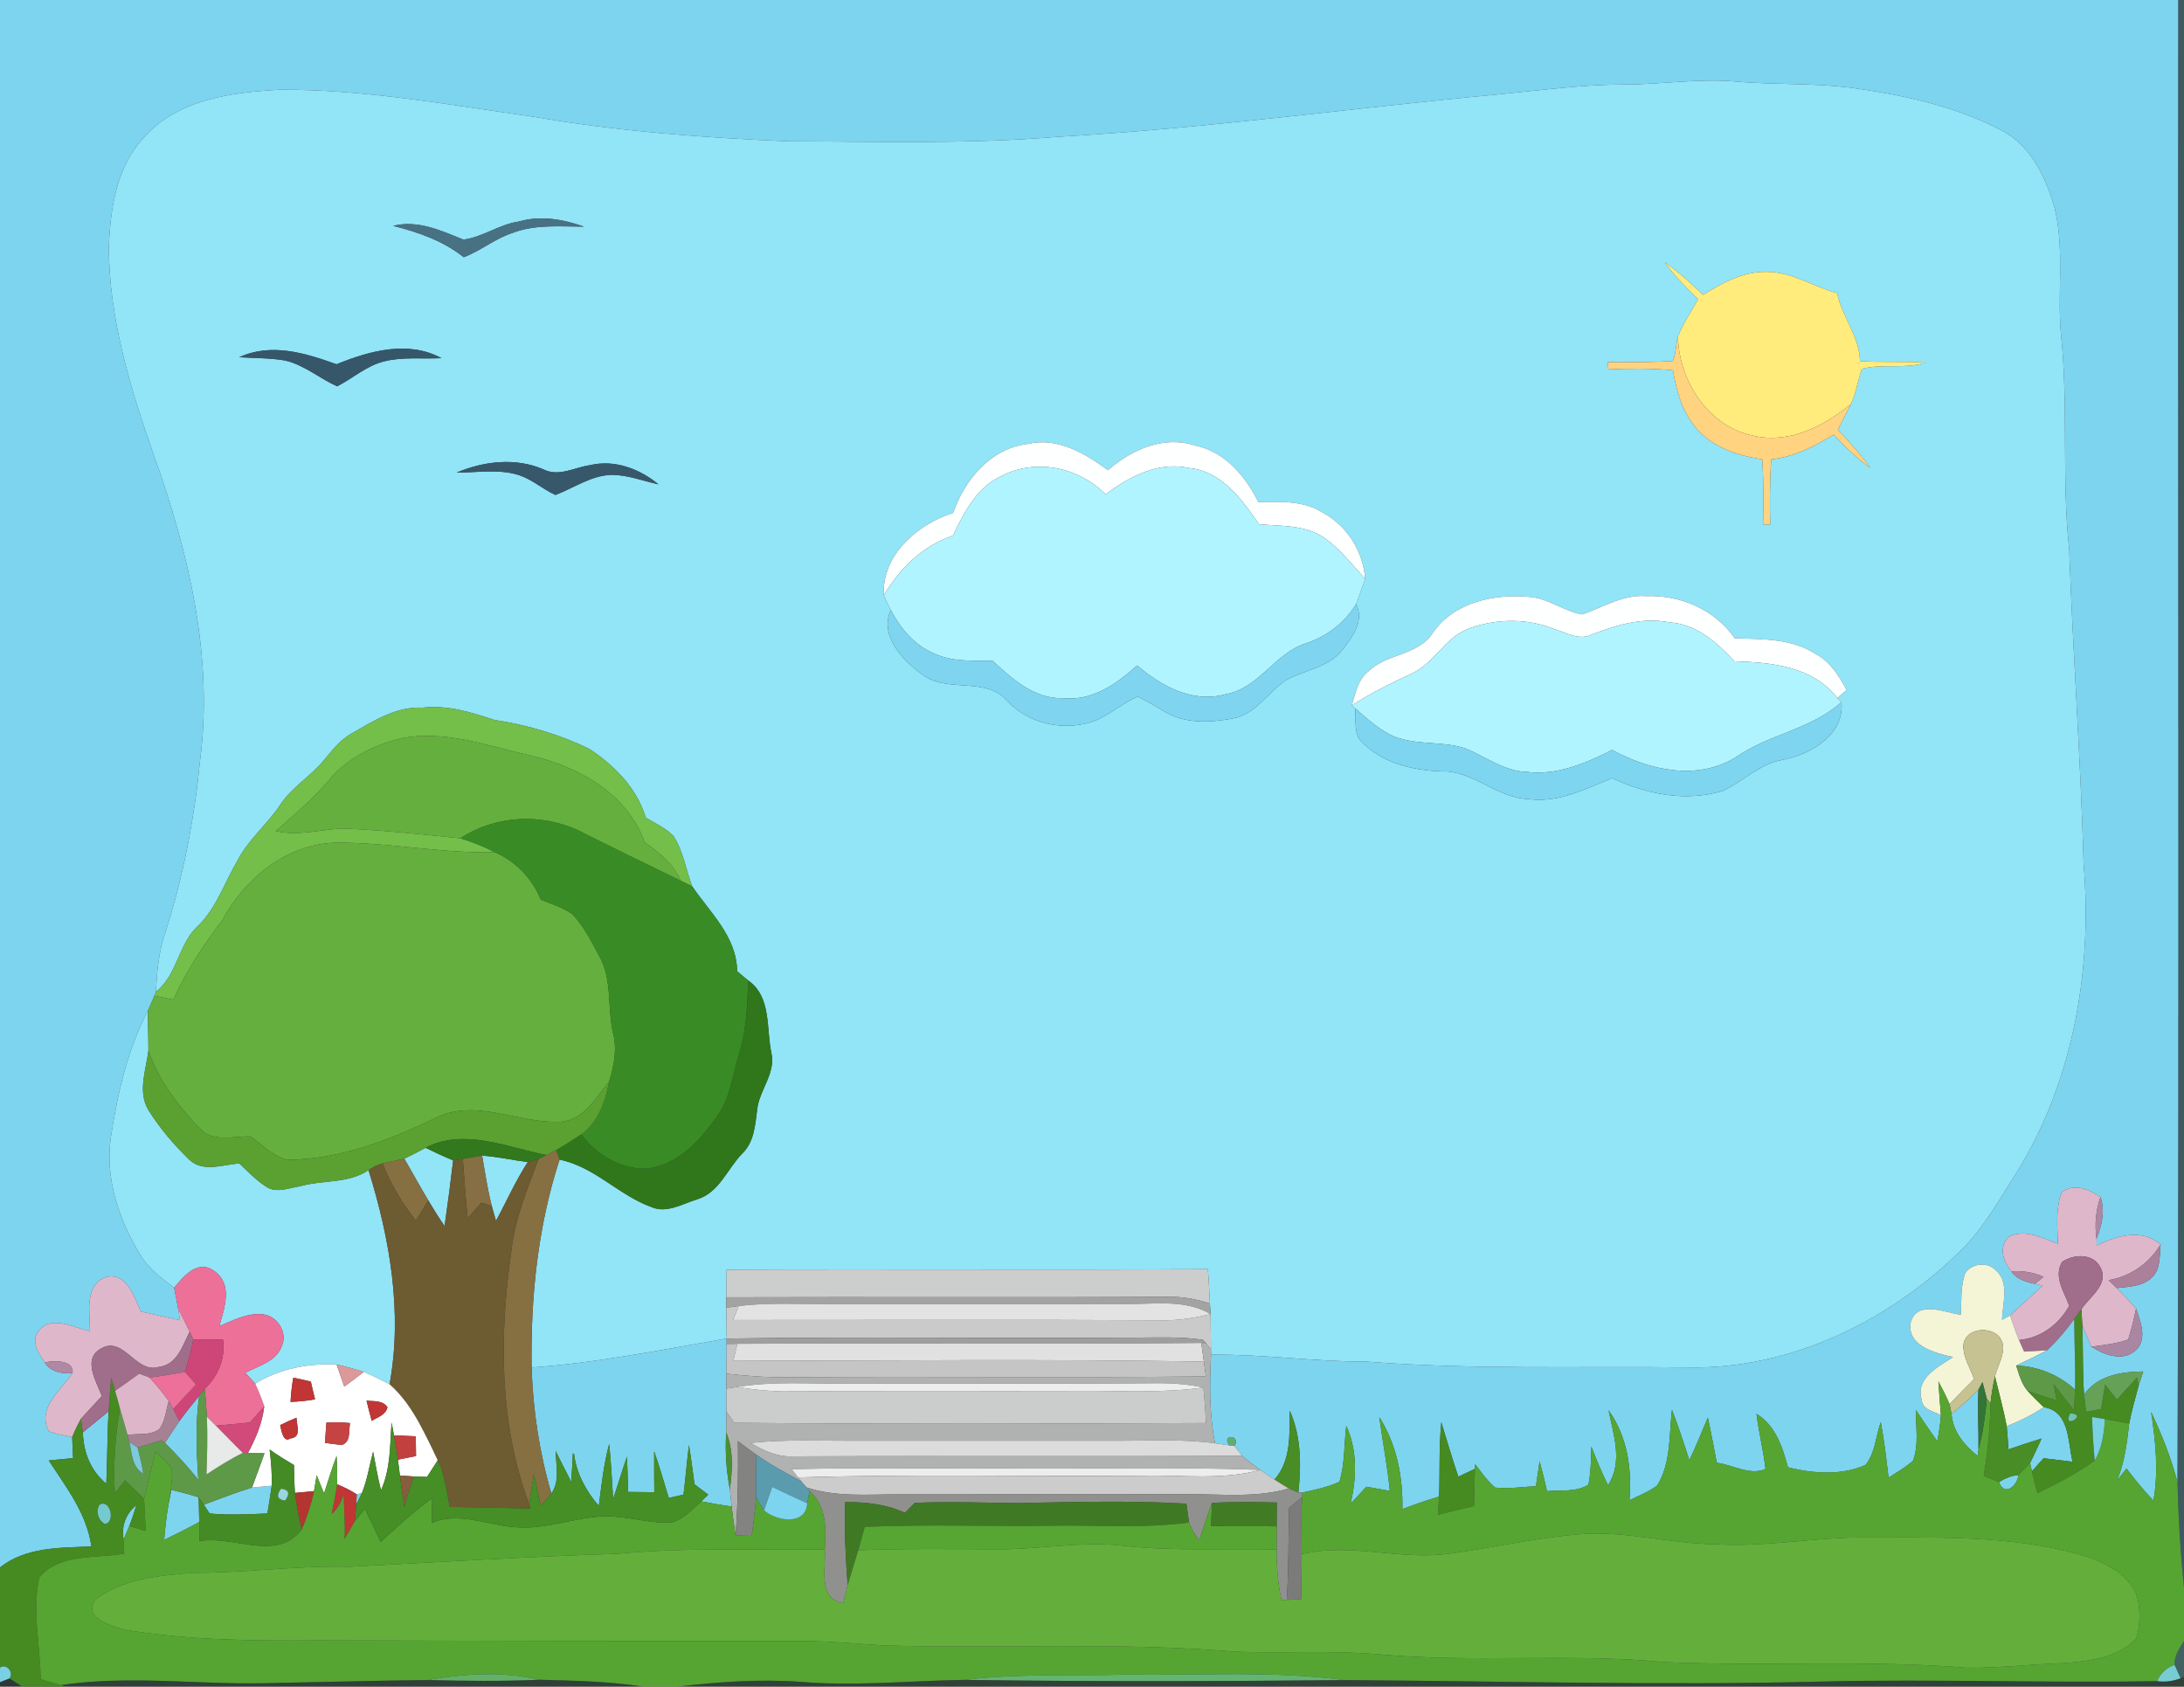 <?xml version="1.0" encoding="UTF-8" ?>
<!DOCTYPE svg PUBLIC "-//W3C//DTD SVG 1.1//EN" "http://www.w3.org/Graphics/SVG/1.1/DTD/svg11.dtd">
<svg width="382pt" height="295pt" viewBox="0 0 382 295" version="1.1" xmlns="http://www.w3.org/2000/svg">
<rect x="0" y="0" width="382" height="295" fill="#333333" stroke="none"/>
<g id="#7dd4efff">
<path fill="#7dd4ef" opacity="1.00" d=" M 0.00 0.00 L 381.00 0.00 C 380.90 86.41 381.19 172.83 380.86 259.24 C 379.74 255.00 378.12 250.91 376.25 246.96 C 377.03 252.09 377.58 257.32 376.65 262.47 C 374.98 260.68 373.41 258.80 371.95 256.84 C 371.39 257.53 370.84 258.23 370.29 258.93 C 371.61 255.77 372.03 252.36 372.41 248.98 C 372.83 246.75 373.48 244.57 374.06 242.38 C 374.26 241.76 374.67 240.50 374.87 239.87 C 371.00 239.93 366.91 240.53 364.52 243.92 C 364.22 239.86 364.38 235.78 364.21 231.72 C 364.69 233.01 365.22 234.28 365.80 235.54 C 367.97 236.90 370.99 238.14 373.31 236.38 C 375.74 234.49 374.42 231.23 373.62 228.87 C 372.54 227.62 371.40 226.44 370.23 225.29 C 372.36 225.03 374.83 225.03 376.44 223.38 C 377.96 221.89 377.70 219.58 377.91 217.65 C 374.53 214.77 370.26 216.14 366.72 217.83 C 366.71 217.54 366.71 216.95 366.70 216.65 C 367.63 214.32 368.24 211.81 367.39 209.36 C 365.38 208.02 362.83 206.88 360.62 208.52 C 359.50 211.39 359.87 214.53 359.94 217.53 C 357.24 216.56 354.24 214.86 351.39 216.29 C 349.49 218.08 350.36 220.64 351.82 222.36 C 352.69 223.75 354.41 224.23 355.92 224.55 C 356.26 224.63 356.92 224.79 357.26 224.87 C 355.37 226.61 353.47 228.34 351.57 230.07 C 351.23 230.26 350.53 230.65 350.18 230.84 C 350.23 227.93 351.61 224.17 348.92 222.03 C 347.43 220.63 344.85 221.02 343.73 222.68 C 342.89 225.00 343.10 227.52 342.97 229.95 C 340.13 229.57 335.30 227.30 334.19 231.33 C 333.52 235.45 338.56 236.67 341.62 237.35 C 339.03 239.06 335.00 241.02 336.12 244.83 C 336.25 246.61 338.24 246.79 339.48 247.53 C 339.38 249.05 339.13 250.56 338.86 252.07 C 337.56 250.28 336.33 248.44 335.10 246.61 C 335.07 249.55 335.67 252.66 334.60 255.49 C 333.29 256.64 331.77 257.51 330.32 258.45 C 329.94 255.20 329.57 251.94 328.96 248.72 C 328.09 251.20 327.99 254.13 326.29 256.23 C 322.07 258.09 317.12 257.75 312.72 256.62 C 311.76 253.06 310.55 249.31 307.22 247.27 C 307.62 250.50 308.42 253.68 308.81 256.92 C 306.10 258.14 303.06 256.17 300.28 255.85 C 299.78 253.21 299.29 250.58 298.72 247.96 C 297.63 250.44 296.66 252.97 295.48 255.41 C 294.53 252.44 293.57 249.48 292.44 246.57 C 291.91 251.00 292.31 255.90 289.84 259.83 C 288.37 260.93 286.64 261.59 285.00 262.39 C 285.46 256.87 284.63 251.23 281.35 246.65 C 282.21 250.99 283.92 255.67 281.25 259.77 C 280.18 257.55 279.21 255.30 278.35 253.01 C 278.27 255.24 278.28 257.49 277.82 259.68 C 275.66 261.02 273.00 260.57 270.59 260.81 C 270.18 259.05 269.76 257.29 269.29 255.55 C 269.07 257.00 268.85 258.46 268.65 259.93 C 266.28 260.05 263.90 260.44 261.53 260.18 C 260.14 259.02 259.11 257.51 258.03 256.09 L 257.97 256.91 C 257.00 257.37 256.04 257.83 255.07 258.27 C 254.01 255.12 253.06 251.93 252.10 248.75 C 251.66 253.07 251.86 257.42 251.71 261.75 C 249.54 262.40 247.40 263.14 245.29 263.94 C 245.39 258.32 244.31 252.65 241.25 247.85 C 241.83 252.16 242.68 256.43 243.09 260.76 C 241.72 260.52 240.36 260.27 238.99 260.03 C 238.08 261.01 237.17 262.00 236.25 262.98 C 237.26 258.46 237.46 253.67 235.47 249.38 C 235.08 252.64 235.23 256.00 234.29 259.17 C 232.24 260.10 230.01 260.57 227.82 261.04 L 227.09 261.07 C 227.62 256.23 227.59 251.25 225.60 246.73 C 225.52 250.87 225.87 255.42 222.92 258.78 C 222.09 258.23 221.26 257.66 220.44 257.09 C 219.34 256.30 218.26 255.48 217.24 254.61 C 216.91 254.18 216.25 253.33 215.92 252.90 C 217.10 250.85 213.48 250.83 215.04 252.80 C 214.41 252.71 213.15 252.53 212.52 252.44 C 211.50 247.33 211.56 242.11 211.82 236.93 C 220.91 236.84 229.95 238.17 239.04 238.15 C 257.66 239.60 276.34 238.93 294.99 239.16 C 312.68 239.59 329.75 231.42 342.33 219.33 C 346.22 215.72 348.95 211.13 351.72 206.66 C 362.42 190.39 366.05 170.21 364.44 151.01 C 363.93 132.67 362.57 114.37 361.92 96.04 C 360.58 83.68 361.79 71.22 360.52 58.85 C 359.77 51.45 361.14 43.89 359.43 36.59 C 357.91 31.23 355.36 25.55 350.18 22.85 C 342.44 18.78 333.78 16.79 325.18 15.55 C 318.04 14.44 310.79 14.90 303.61 14.26 C 297.06 13.68 290.54 14.79 284.00 14.78 C 276.58 14.80 269.22 15.82 261.85 16.53 C 236.22 18.93 210.69 22.49 184.97 23.93 C 169.35 25.24 153.65 24.75 137.99 24.72 C 123.08 24.09 108.16 22.99 93.45 20.44 C 78.69 18.36 63.92 15.62 48.98 15.69 C 40.56 16.14 30.98 17.37 25.11 24.11 C 20.38 29.19 19.32 36.41 19.04 43.07 C 19.04 55.76 22.84 68.03 27.00 79.89 C 33.05 96.82 37.34 114.98 34.99 133.03 C 33.99 143.22 32.06 153.33 28.92 163.08 C 27.76 166.42 27.43 169.95 27.29 173.46 L 27.00 174.16 C 26.63 175.05 26.24 175.93 25.85 176.82 C 22.30 183.61 20.57 191.18 19.42 198.71 C 18.29 206.01 20.79 213.30 24.54 219.48 C 25.97 221.89 28.25 223.59 30.46 225.23 C 30.69 226.45 30.93 227.66 31.16 228.88 C 31.24 229.39 31.40 230.40 31.49 230.91 C 29.20 230.42 26.92 229.91 24.64 229.38 C 23.41 226.83 22.20 222.38 18.45 223.39 C 14.69 224.89 15.75 229.62 15.73 232.80 C 12.90 232.28 8.97 229.87 6.76 232.80 C 5.28 234.64 6.81 236.70 7.84 238.30 C 8.80 239.94 10.93 240.36 12.69 240.13 C 10.68 243.21 6.37 246.22 8.56 250.36 C 9.88 250.81 11.26 251.06 12.63 251.35 C 12.67 252.57 12.72 253.79 12.79 255.02 C 11.37 255.16 9.95 255.29 8.53 255.44 C 11.60 260.17 15.17 264.70 15.99 270.48 C 10.53 270.71 4.53 270.54 0.00 274.14 L 0.00 0.00 Z" />
<path fill="#7dd4ef" opacity="1.00" d=" M 92.98 239.18 C 104.46 238.37 115.78 236.06 127.10 234.11 L 127.09 235.06 C 127.08 236.78 127.06 238.52 127.05 240.25 C 127.05 240.91 127.04 242.22 127.04 242.88 C 127.04 244.21 127.04 245.54 127.05 246.87 C 127.05 248.09 127.04 249.31 127.02 250.54 C 126.81 253.86 127.03 257.19 127.66 260.46 C 127.74 261.22 127.89 262.73 127.97 263.48 C 126.19 263.24 124.42 262.93 122.66 262.59 C 122.97 262.30 123.58 261.71 123.88 261.42 C 123.08 260.81 122.27 260.20 121.47 259.60 C 121.17 257.30 120.88 255.01 120.50 252.73 C 120.14 255.61 119.91 258.52 119.55 261.41 C 118.90 261.55 117.62 261.84 116.97 261.99 C 116.13 259.27 115.38 256.53 114.42 253.85 C 114.40 256.23 114.43 258.61 114.44 260.99 C 112.91 260.97 111.38 260.95 109.86 260.94 C 109.80 258.87 109.75 256.82 109.67 254.76 C 108.82 257.23 108.05 259.73 107.24 262.21 C 107.03 258.99 106.89 255.76 106.55 252.55 C 105.59 256.10 105.20 259.76 104.74 263.40 C 102.51 260.78 100.82 257.75 100.41 254.29 L 100.20 254.20 C 100.12 255.85 100.03 257.51 99.92 259.17 C 98.98 257.38 98.08 255.57 97.18 253.77 C 97.23 256.25 97.99 259.01 96.44 261.22 C 94.34 254.05 93.22 246.63 92.98 239.18 Z" />
<path fill="#7dd4ef" opacity="1.00" d=" M 341.34 247.31 C 342.98 245.98 344.57 244.57 346.05 243.05 C 345.86 246.53 346.10 250.01 346.06 253.50 L 345.90 254.65 C 343.59 252.76 341.56 250.41 341.34 247.31 Z" />
<path fill="#7dd4ef" opacity="1.00" d=" M 31.37 248.56 C 32.47 247.04 33.66 245.59 34.84 244.13 C 34.14 248.99 34.37 253.93 34.69 258.81 C 32.87 256.56 30.91 254.41 28.85 252.37 C 29.68 251.09 30.50 249.81 31.37 248.56 Z" />
<path fill="#7dd4ef" opacity="1.00" d=" M 357.47 246.11 C 362.04 246.86 361.65 252.13 362.51 255.66 C 360.81 255.45 359.12 255.25 357.43 255.05 C 356.92 255.62 355.90 256.76 355.40 257.33 C 355.32 256.97 355.16 256.25 355.08 255.88 C 355.78 254.47 356.44 253.04 357.09 251.60 C 355.14 252.20 353.21 252.83 351.30 253.50 C 351.21 252.14 351.12 250.78 350.99 249.43 C 353.26 248.55 355.44 247.47 357.47 246.11 Z" />
<path fill="#7dd4ef" opacity="1.00" d=" M 14.50 250.52 C 16.01 249.30 17.50 248.07 19.00 246.84 C 18.74 251.06 18.79 255.29 18.59 259.51 C 15.88 257.25 14.57 254.01 14.50 250.52 Z" />
<path fill="#7dd4ef" opacity="1.00" d=" M 35.65 263.17 C 38.45 262.13 41.23 261.04 44.08 260.17 C 44.94 260.09 46.67 259.93 47.53 259.85 C 47.31 261.47 47.03 263.09 46.77 264.71 C 43.40 264.84 40.02 265.04 36.66 264.71 C 36.41 264.32 35.90 263.56 35.65 263.17 Z" />
<path fill="#7dd4ef" opacity="1.00" d=" M 29.97 260.57 C 31.57 260.98 33.18 261.36 34.75 261.88 C 34.78 263.31 34.82 264.75 34.85 266.19 C 32.83 267.30 30.78 268.34 28.71 269.33 C 28.89 267.28 29.10 265.23 29.46 263.20 C 29.58 262.54 29.84 261.23 29.97 260.57 Z" />
</g>
<g id="#46788492">
<path fill="#467884" opacity="0.57" d=" M 381.00 0.00 L 382.00 0.00 L 382.00 277.65 C 381.36 271.53 381.01 265.39 380.86 259.24 C 381.19 172.83 380.90 86.41 381.00 0.00 Z" />
</g>
<g id="#92e4f7ff">
<path fill="#92e4f7" opacity="1.00" d=" M 284.00 14.78 C 290.54 14.79 297.06 13.68 303.61 14.26 C 310.79 14.90 318.04 14.44 325.18 15.55 C 333.78 16.79 342.44 18.78 350.18 22.85 C 355.36 25.55 357.91 31.23 359.43 36.59 C 361.14 43.89 359.77 51.45 360.52 58.85 C 361.79 71.22 360.58 83.68 361.92 96.04 C 362.57 114.37 363.93 132.67 364.44 151.01 C 366.05 170.21 362.42 190.39 351.72 206.66 C 348.95 211.13 346.22 215.72 342.33 219.33 C 329.75 231.42 312.68 239.59 294.99 239.16 C 276.34 238.93 257.66 239.60 239.04 238.15 C 229.95 238.17 220.91 236.84 211.82 236.93 L 211.80 236.00 C 211.76 233.94 211.79 231.89 211.74 229.84 C 211.71 229.37 211.65 228.44 211.62 227.98 C 211.50 225.97 211.45 223.97 211.26 221.97 C 183.21 222.16 155.15 221.94 127.09 222.08 C 127.07 223.69 127.05 225.29 127.04 226.90 C 127.04 227.36 127.04 228.27 127.04 228.73 C 127.05 230.52 127.08 232.31 127.10 234.11 C 115.78 236.06 104.46 238.37 92.98 239.18 C 92.80 226.92 94.06 214.51 97.87 202.82 C 104.00 204.07 108.17 209.02 113.91 211.10 C 116.59 212.29 119.32 210.57 121.86 209.79 C 125.76 208.65 127.18 204.49 129.79 201.79 C 131.90 199.79 132.08 196.83 132.43 194.12 C 132.77 190.68 135.70 187.81 134.93 184.20 C 133.99 179.88 134.98 174.35 130.86 171.48 C 130.22 170.94 129.58 170.40 128.93 169.87 C 128.86 163.83 124.23 159.65 121.06 155.01 C 119.96 152.10 119.51 148.88 117.80 146.23 C 116.43 144.82 114.61 144.00 112.95 143.01 C 111.39 137.85 107.48 133.88 103.07 130.98 C 97.84 128.43 92.19 126.78 86.45 125.91 C 82.40 124.57 78.27 123.28 73.95 123.77 C 69.27 123.52 65.23 126.17 61.34 128.38 C 59.49 129.46 58.16 131.16 56.81 132.78 C 54.44 135.75 50.98 137.67 48.91 140.92 C 46.64 144.29 43.36 146.91 41.51 150.58 C 39.29 154.31 37.93 158.62 34.82 161.76 C 31.17 164.94 31.13 170.40 27.29 173.46 C 27.43 169.95 27.76 166.42 28.92 163.08 C 32.06 153.33 33.99 143.22 34.99 133.03 C 37.34 114.98 33.05 96.82 27.00 79.89 C 22.84 68.03 19.04 55.76 19.04 43.07 C 19.32 36.41 20.38 29.19 25.11 24.11 C 30.98 17.37 40.56 16.14 48.98 15.69 C 63.92 15.62 78.69 18.36 93.45 20.44 C 108.16 22.99 123.08 24.09 137.99 24.72 C 153.65 24.75 169.35 25.24 184.97 23.93 C 210.69 22.49 236.22 18.93 261.85 16.53 C 269.22 15.82 276.58 14.80 284.00 14.78 M 90.78 38.74 C 87.36 39.22 84.43 41.48 81.06 41.91 C 77.13 40.33 73.10 38.43 68.75 39.50 C 73.17 40.61 77.50 42.11 81.11 44.99 C 84.08 43.87 86.57 41.74 89.61 40.75 C 93.61 39.20 97.95 39.64 102.15 39.64 C 98.51 38.35 94.56 37.64 90.78 38.74 M 291.16 45.88 C 292.88 48.23 294.93 50.31 297.02 52.32 C 295.80 54.48 294.42 56.55 293.48 58.86 C 293.11 60.27 293.16 61.77 292.59 63.15 C 288.81 63.37 285.02 63.38 281.23 63.33 C 281.25 63.65 281.29 64.29 281.31 64.60 C 285.07 64.44 288.85 64.42 292.60 64.75 C 293.18 67.98 293.98 71.28 295.97 73.96 C 298.71 77.96 303.62 79.67 308.23 80.33 C 308.48 84.12 308.47 87.93 308.37 91.73 C 308.69 91.73 309.32 91.73 309.63 91.73 C 309.54 87.94 309.54 84.14 309.80 80.35 C 313.79 79.92 317.36 78.09 320.73 76.02 C 322.69 78.13 324.76 80.15 327.12 81.84 C 325.46 79.43 323.46 77.28 321.45 75.16 C 322.21 73.67 322.98 72.18 323.72 70.68 C 324.66 68.73 324.94 66.55 325.65 64.51 C 329.27 63.56 333.19 64.60 336.74 63.43 C 332.94 63.15 329.13 63.44 325.33 63.15 C 325.21 58.77 322.17 55.40 321.32 51.27 C 317.17 50.15 313.41 47.53 309.01 47.55 C 304.92 47.46 301.25 49.47 297.89 51.57 C 295.75 49.56 293.59 47.54 291.16 45.88 M 41.85 62.48 C 44.52 62.65 47.22 62.60 49.86 63.05 C 53.22 63.83 55.88 66.18 58.97 67.57 C 61.73 66.15 64.12 63.96 67.19 63.20 C 70.47 62.38 73.88 62.82 77.22 62.64 C 71.34 59.48 64.64 61.37 58.86 63.71 C 53.42 61.76 47.45 59.90 41.85 62.48 M 179.79 77.64 C 173.30 78.39 168.76 83.86 166.71 89.70 C 160.47 91.71 154.23 97.03 154.58 104.12 C 154.98 104.99 155.38 105.85 155.81 106.71 C 153.78 111.07 157.81 115.47 161.15 117.85 C 165.62 121.42 172.48 118.13 176.29 122.72 C 180.06 126.64 186.09 127.92 191.19 126.18 C 194.01 125.14 196.24 123.01 198.99 121.83 C 200.57 122.58 202.07 123.49 203.58 124.38 C 207.15 126.63 211.68 126.42 215.67 125.65 C 219.66 124.93 221.74 121.09 224.90 118.98 C 228.14 117.18 232.28 116.78 234.74 113.74 C 236.46 111.50 238.73 108.58 237.18 105.67 C 237.77 104.21 238.24 102.70 238.78 101.22 C 238.40 96.41 235.62 91.95 231.36 89.66 C 228.00 87.51 223.90 87.75 220.10 87.81 C 217.81 83.25 214.24 78.99 209.00 77.91 C 203.51 76.13 197.90 78.64 193.79 82.24 C 189.78 79.29 184.98 76.43 179.79 77.64 M 79.84 82.67 C 83.49 82.66 87.26 81.97 90.81 83.11 C 93.12 83.88 94.95 85.57 97.15 86.57 C 100.40 85.34 103.39 83.15 106.99 83.05 C 109.80 83.07 112.46 84.11 115.18 84.72 C 111.89 82.00 107.48 80.32 103.20 81.36 C 100.49 81.74 97.70 83.47 95.01 82.07 C 90.14 80.00 84.62 80.65 79.84 82.67 M 250.64 110.64 C 248.11 114.67 242.61 114.24 239.38 117.39 C 237.51 118.83 237.09 121.23 236.44 123.35 L 237.02 123.87 C 237.28 125.84 236.63 128.28 238.23 129.81 C 241.80 133.46 247.06 134.71 252.01 134.91 C 257.62 134.68 261.70 139.55 267.23 139.74 C 272.50 140.52 277.28 137.98 281.99 136.10 C 287.99 138.91 294.87 140.32 301.36 138.31 C 304.97 136.65 307.84 133.50 311.92 132.87 C 316.79 131.89 322.62 128.50 322.09 122.80 L 321.35 122.07 C 321.76 121.72 322.58 121.03 322.99 120.68 C 321.66 118.24 320.15 115.74 317.60 114.41 C 313.41 111.63 308.23 111.81 303.41 111.63 C 299.94 106.63 293.97 104.04 287.97 104.26 C 283.92 103.94 280.44 106.18 276.78 107.46 C 273.65 106.98 270.99 104.74 267.77 104.42 C 261.60 103.78 254.38 105.23 250.64 110.64 Z" />
<path fill="#92e4f7" opacity="1.00" d=" M 19.42 198.71 C 20.57 191.18 22.30 183.61 25.85 176.82 C 25.87 179.14 25.96 181.46 25.96 183.78 C 25.53 187.16 24.06 190.90 25.93 194.10 C 27.92 197.31 30.42 200.21 33.13 202.85 C 35.51 205.09 39.01 203.69 41.86 203.48 C 43.36 204.90 44.80 206.42 46.55 207.55 C 48.35 208.76 50.55 207.76 52.48 207.47 C 56.44 206.35 60.90 207.05 64.46 204.65 C 68.20 216.69 70.44 229.57 68.14 242.11 C 66.66 241.33 65.17 240.59 63.62 239.95 C 62.06 239.44 60.47 239.02 58.87 238.65 C 53.91 238.43 48.89 239.36 44.64 242.01 C 44.07 241.36 43.49 240.73 42.91 240.11 C 45.21 238.85 48.41 238.12 49.32 235.33 C 50.34 232.99 48.41 230.06 45.91 229.88 C 43.22 229.59 40.77 230.96 38.36 231.93 C 39.25 228.82 40.77 224.60 37.49 222.32 C 34.64 220.18 32.13 223.18 30.46 225.23 C 28.25 223.59 25.97 221.89 24.54 219.48 C 20.79 213.30 18.29 206.01 19.42 198.71 Z" />
<path fill="#92e4f7" opacity="1.00" d=" M 70.71 202.65 C 71.98 202.07 73.20 201.40 74.43 200.75 C 76.02 201.52 77.62 202.29 79.26 202.95 C 78.81 206.79 78.31 210.62 77.76 214.44 C 76.75 212.98 75.81 211.47 74.91 209.95 C 73.46 207.54 72.13 205.07 70.71 202.65 Z" />
<path fill="#92e4f7" opacity="1.00" d=" M 84.33 202.12 C 87.02 202.30 89.65 202.91 92.31 203.25 C 90.18 206.52 88.61 210.11 86.75 213.53 C 86.56 212.88 86.20 211.59 86.02 210.95 C 85.28 208.04 84.83 205.07 84.33 202.12 Z" />
</g>
<g id="#487184ff">
<path fill="#487184" opacity="1.00" d=" M 90.78 38.74 C 94.56 37.64 98.51 38.35 102.15 39.64 C 97.95 39.64 93.61 39.20 89.61 40.75 C 86.57 41.74 84.08 43.87 81.11 44.99 C 77.50 42.11 73.17 40.61 68.75 39.50 C 73.10 38.43 77.13 40.33 81.06 41.91 C 84.43 41.48 87.36 39.22 90.78 38.74 Z" />
</g>
<g id="#ffec7dff">
<path fill="#ffec7d" opacity="1.00" d=" M 291.16 45.88 C 293.59 47.54 295.75 49.56 297.89 51.57 C 301.25 49.47 304.92 47.46 309.01 47.55 C 313.41 47.53 317.17 50.15 321.32 51.27 C 322.17 55.40 325.21 58.77 325.33 63.15 C 329.13 63.44 332.94 63.15 336.74 63.43 C 333.19 64.60 329.27 63.56 325.65 64.51 C 324.94 66.55 324.66 68.73 323.72 70.68 C 319.08 74.50 313.07 77.61 306.90 76.26 C 298.86 74.75 293.68 66.70 293.48 58.86 C 294.42 56.55 295.80 54.48 297.02 52.32 C 294.93 50.31 292.88 48.23 291.16 45.88 Z" />
</g>
<g id="#ffd380ff">
<path fill="#ffd380" opacity="1.00" d=" M 292.59 63.15 C 293.16 61.77 293.11 60.27 293.48 58.86 C 293.68 66.70 298.86 74.75 306.90 76.26 C 313.07 77.61 319.08 74.50 323.72 70.68 C 322.98 72.18 322.21 73.67 321.45 75.16 C 323.46 77.28 325.46 79.43 327.12 81.84 C 324.76 80.15 322.69 78.13 320.73 76.02 C 317.36 78.09 313.79 79.92 309.80 80.35 C 309.54 84.14 309.54 87.94 309.63 91.73 C 309.32 91.73 308.69 91.73 308.37 91.73 C 308.47 87.93 308.48 84.12 308.23 80.33 C 303.62 79.67 298.71 77.96 295.97 73.96 C 293.98 71.28 293.18 67.98 292.60 64.75 C 288.85 64.42 285.07 64.44 281.31 64.60 C 281.29 64.29 281.25 63.65 281.23 63.33 C 285.02 63.38 288.81 63.37 292.59 63.15 Z" />
</g>
<g id="#365769ff">
<path fill="#365769" opacity="1.00" d=" M 41.85 62.48 C 47.45 59.90 53.42 61.76 58.86 63.71 C 64.64 61.37 71.34 59.48 77.22 62.64 C 73.88 62.82 70.47 62.38 67.19 63.20 C 64.12 63.96 61.73 66.15 58.97 67.57 C 55.88 66.18 53.22 63.83 49.86 63.05 C 47.22 62.60 44.52 62.65 41.85 62.48 Z" />
</g>
<g id="#feffffff">
<path fill="#feffff" opacity="1.00" d=" M 179.79 77.64 C 184.98 76.43 189.78 79.29 193.79 82.24 C 197.90 78.64 203.51 76.13 209.00 77.91 C 214.24 78.99 217.81 83.25 220.10 87.81 C 223.90 87.75 228.00 87.51 231.36 89.66 C 235.62 91.95 238.40 96.41 238.78 101.22 C 236.35 98.65 234.20 95.71 231.19 93.78 C 227.90 91.78 223.90 92.03 220.21 91.69 C 217.23 87.36 213.70 82.42 207.99 81.86 C 202.59 80.66 197.57 83.35 193.38 86.46 C 188.70 81.74 181.27 80.13 175.25 83.21 C 170.87 85.15 168.65 89.61 166.66 93.68 C 161.38 95.48 157.38 99.40 154.58 104.12 C 154.23 97.03 160.47 91.71 166.71 89.70 C 168.76 83.86 173.30 78.39 179.79 77.64 Z" />
<path fill="#feffff" opacity="1.00" d=" M 250.64 110.64 C 254.38 105.23 261.60 103.78 267.77 104.42 C 270.99 104.74 273.65 106.98 276.78 107.46 C 280.44 106.18 283.92 103.94 287.97 104.26 C 293.97 104.04 299.94 106.63 303.41 111.63 C 308.23 111.81 313.41 111.63 317.60 114.41 C 320.15 115.74 321.66 118.24 322.99 120.68 C 322.58 121.03 321.76 121.72 321.35 122.07 C 317.07 116.53 309.83 115.86 303.37 115.66 C 300.32 112.37 296.70 109.14 291.98 108.85 C 287.24 107.89 282.58 109.37 278.21 111.06 C 276.10 111.99 273.99 110.66 272.00 110.08 C 267.22 108.10 261.73 108.16 256.91 109.93 C 252.76 111.44 250.88 116.02 246.91 117.81 C 243.32 119.47 239.79 121.24 236.44 123.35 C 237.09 121.23 237.51 118.83 239.38 117.39 C 242.61 114.24 248.11 114.67 250.64 110.64 Z" />
</g>
<g id="#37586aff">
<path fill="#37586a" opacity="1.00" d=" M 79.84 82.67 C 84.62 80.65 90.14 80.00 95.01 82.07 C 97.70 83.47 100.49 81.74 103.20 81.36 C 107.48 80.32 111.89 82.00 115.18 84.72 C 112.46 84.11 109.80 83.07 106.99 83.05 C 103.39 83.15 100.40 85.34 97.15 86.57 C 94.95 85.57 93.12 83.88 90.81 83.11 C 87.26 81.97 83.49 82.66 79.84 82.67 Z" />
</g>
<g id="#b0f4ffff">
<path fill="#b0f4ff" opacity="1.00" d=" M 175.25 83.21 C 181.27 80.13 188.70 81.74 193.38 86.46 C 197.57 83.35 202.59 80.66 207.99 81.86 C 213.70 82.42 217.23 87.36 220.21 91.69 C 223.90 92.03 227.90 91.78 231.19 93.78 C 234.20 95.71 236.35 98.65 238.78 101.22 C 238.24 102.70 237.77 104.21 237.18 105.67 C 235.19 108.92 232.12 111.28 228.53 112.49 C 222.99 114.17 220.25 120.39 214.41 121.41 C 208.67 123.05 203.12 120.02 198.89 116.39 C 195.34 119.60 191.06 122.64 185.99 122.11 C 180.93 122.31 177.05 118.74 173.58 115.55 C 170.01 115.56 166.22 115.79 162.95 114.09 C 159.72 112.63 157.44 109.76 155.81 106.71 C 155.38 105.85 154.98 104.99 154.58 104.12 C 157.38 99.40 161.38 95.48 166.66 93.68 C 168.65 89.61 170.87 85.15 175.25 83.21 Z" />
<path fill="#b0f4ff" opacity="1.00" d=" M 256.91 109.93 C 261.73 108.16 267.22 108.10 272.00 110.08 C 273.99 110.66 276.10 111.99 278.21 111.06 C 282.58 109.37 287.24 107.89 291.98 108.85 C 296.70 109.14 300.32 112.37 303.37 115.66 C 309.83 115.86 317.07 116.53 321.35 122.07 L 322.09 122.80 C 316.77 127.59 309.34 128.41 303.57 132.47 C 296.84 136.60 288.49 134.73 281.98 131.16 C 277.35 133.50 272.33 135.68 267.01 135.00 C 263.06 134.87 259.85 132.36 256.34 130.91 C 252.37 129.58 248.01 130.37 244.07 128.90 C 241.36 127.81 239.20 125.76 237.02 123.87 L 236.44 123.35 C 239.79 121.24 243.32 119.47 246.91 117.81 C 250.88 116.02 252.76 111.44 256.91 109.93 Z" />
</g>
<g id="#7fd5f0ff">
<path fill="#7fd5f0" opacity="1.00" d=" M 237.18 105.67 C 238.73 108.58 236.46 111.50 234.74 113.74 C 232.28 116.78 228.14 117.18 224.90 118.98 C 221.74 121.09 219.66 124.93 215.67 125.65 C 211.68 126.42 207.15 126.63 203.58 124.38 C 202.07 123.49 200.57 122.58 198.99 121.83 C 196.24 123.01 194.01 125.14 191.19 126.18 C 186.09 127.92 180.06 126.64 176.29 122.72 C 172.48 118.13 165.62 121.42 161.15 117.85 C 157.81 115.47 153.78 111.07 155.81 106.71 C 157.44 109.76 159.72 112.63 162.95 114.09 C 166.22 115.79 170.01 115.56 173.58 115.55 C 177.05 118.74 180.93 122.31 185.99 122.11 C 191.06 122.64 195.34 119.60 198.89 116.39 C 203.12 120.02 208.67 123.05 214.41 121.41 C 220.25 120.39 222.99 114.17 228.53 112.49 C 232.12 111.28 235.19 108.92 237.18 105.67 Z" />
</g>
<g id="#7ed5efff">
<path fill="#7ed5ef" opacity="1.00" d=" M 322.09 122.80 C 322.62 128.50 316.79 131.89 311.92 132.87 C 307.84 133.50 304.97 136.65 301.36 138.31 C 294.87 140.32 287.99 138.91 281.99 136.10 C 277.28 137.98 272.50 140.52 267.23 139.74 C 261.70 139.55 257.62 134.68 252.01 134.91 C 247.06 134.71 241.80 133.46 238.23 129.81 C 236.63 128.28 237.28 125.84 237.02 123.87 C 239.20 125.76 241.36 127.81 244.07 128.90 C 248.01 130.37 252.37 129.58 256.34 130.91 C 259.85 132.36 263.06 134.87 267.01 135.00 C 272.33 135.68 277.35 133.50 281.98 131.16 C 288.49 134.73 296.84 136.60 303.57 132.47 C 309.34 128.41 316.77 127.59 322.09 122.80 Z" />
<path fill="#7ed5ef" opacity="1.00" d=" M 21.62 269.25 C 21.20 266.88 22.00 264.76 23.86 263.24 C 23.50 264.48 23.08 265.70 22.62 266.91 C 22.37 267.50 21.87 268.66 21.62 269.25 Z" />
</g>
<g id="#74be4aff">
<path fill="#74be4a" opacity="1.00" d=" M 61.34 128.38 C 65.23 126.17 69.27 123.52 73.95 123.77 C 78.27 123.28 82.40 124.57 86.45 125.91 C 92.19 126.78 97.84 128.43 103.07 130.98 C 107.48 133.88 111.39 137.85 112.95 143.01 C 114.61 144.00 116.43 144.82 117.80 146.23 C 119.51 148.88 119.96 152.10 121.06 155.01 C 120.57 154.77 119.59 154.29 119.10 154.06 C 117.78 151.15 115.36 149.10 112.77 147.35 C 109.78 138.90 101.27 134.10 92.97 132.19 C 85.49 130.52 77.85 127.59 70.10 129.15 C 65.34 130.32 60.67 132.63 57.51 136.48 C 54.76 139.77 51.44 142.50 48.26 145.36 C 52.18 146.27 56.07 145.05 59.98 144.91 C 66.85 145.17 73.70 145.92 80.54 146.62 C 82.60 147.25 84.61 148.05 86.53 149.04 C 77.18 149.31 67.91 147.28 58.57 147.39 C 50.03 147.68 42.76 153.71 38.87 160.99 C 35.56 165.31 32.56 169.85 30.32 174.83 C 29.21 174.60 28.11 174.38 27.00 174.16 L 27.29 173.46 C 31.13 170.40 31.17 164.94 34.82 161.76 C 37.93 158.62 39.29 154.31 41.51 150.58 C 43.36 146.91 46.64 144.29 48.91 140.92 C 50.98 137.67 54.44 135.75 56.81 132.78 C 58.16 131.16 59.49 129.46 61.34 128.38 Z" />
</g>
<g id="#65af3eff">
<path fill="#65af3e" opacity="1.00" d=" M 57.51 136.48 C 60.67 132.63 65.34 130.32 70.10 129.15 C 77.85 127.59 85.49 130.52 92.97 132.19 C 101.27 134.10 109.78 138.90 112.77 147.35 C 115.36 149.10 117.78 151.15 119.10 154.06 C 113.07 151.12 107.02 148.21 101.04 145.18 C 94.44 142.21 86.62 142.61 80.54 146.62 C 73.70 145.92 66.85 145.17 59.98 144.91 C 56.07 145.05 52.18 146.27 48.26 145.36 C 51.44 142.50 54.76 139.77 57.51 136.48 Z" />
<path fill="#65af3e" opacity="1.00" d=" M 58.57 147.39 C 67.91 147.28 77.18 149.31 86.53 149.04 C 90.22 150.67 93.07 153.61 94.59 157.35 C 96.46 158.13 98.46 158.70 100.11 159.90 C 102.15 162.01 103.44 164.70 104.83 167.25 C 107.14 171.37 106.18 176.28 107.24 180.73 C 107.96 183.56 107.38 186.44 106.54 189.18 C 104.20 191.96 102.10 195.97 98.02 196.19 C 90.81 196.57 83.38 192.08 76.37 195.44 C 68.19 199.40 59.43 202.79 50.21 202.86 C 47.73 202.18 45.85 200.25 43.82 198.76 C 40.80 198.69 36.99 199.91 34.78 197.19 C 31.06 193.32 27.75 188.89 25.96 183.78 C 25.96 181.46 25.87 179.14 25.85 176.82 C 26.24 175.93 26.63 175.05 27.00 174.16 C 28.11 174.38 29.21 174.60 30.32 174.83 C 32.56 169.85 35.56 165.31 38.87 160.99 C 42.76 153.71 50.03 147.68 58.57 147.39 Z" />
</g>
<g id="#398c25ff">
<path fill="#398c25" opacity="1.00" d=" M 80.54 146.62 C 86.62 142.61 94.44 142.21 101.04 145.18 C 107.02 148.21 113.07 151.12 119.10 154.06 C 119.59 154.29 120.57 154.77 121.06 155.01 C 124.23 159.65 128.86 163.83 128.93 169.87 C 129.58 170.40 130.22 170.94 130.86 171.48 C 130.69 175.71 130.59 180.01 129.34 184.09 C 128.10 188.10 127.69 192.55 124.95 195.91 C 122.00 200.01 117.99 204.06 112.65 204.41 C 108.28 204.33 104.21 201.88 101.67 198.39 C 104.69 196.21 105.84 192.67 106.54 189.18 C 107.38 186.44 107.96 183.56 107.24 180.73 C 106.18 176.28 107.14 171.37 104.83 167.25 C 103.44 164.70 102.15 162.01 100.11 159.90 C 98.46 158.70 96.46 158.13 94.59 157.35 C 93.07 153.61 90.22 150.67 86.53 149.04 C 84.61 148.05 82.60 147.25 80.54 146.62 Z" />
</g>
<g id="#30771cff">
<path fill="#30771c" opacity="1.00" d=" M 129.34 184.09 C 130.59 180.01 130.69 175.71 130.86 171.48 C 134.98 174.35 133.99 179.88 134.93 184.20 C 135.70 187.81 132.77 190.68 132.43 194.12 C 132.08 196.83 131.90 199.79 129.79 201.79 C 127.18 204.49 125.76 208.65 121.86 209.79 C 119.32 210.57 116.59 212.29 113.91 211.10 C 108.17 209.02 104.00 204.07 97.87 202.82 C 97.72 202.41 97.41 201.57 97.26 201.16 C 98.75 200.27 100.22 199.35 101.67 198.39 C 104.21 201.88 108.28 204.33 112.65 204.41 C 117.99 204.06 122.00 200.01 124.95 195.91 C 127.69 192.55 128.10 188.10 129.34 184.09 Z" />
</g>
<g id="#5aa131ff">
<path fill="#5aa131" opacity="1.00" d=" M 25.96 183.78 C 27.75 188.89 31.06 193.32 34.78 197.19 C 36.99 199.91 40.80 198.69 43.82 198.76 C 45.85 200.25 47.73 202.18 50.21 202.86 C 59.43 202.79 68.19 199.40 76.37 195.44 C 83.38 192.08 90.81 196.57 98.02 196.19 C 102.10 195.97 104.20 191.96 106.54 189.18 C 105.84 192.67 104.69 196.21 101.67 198.39 C 100.22 199.35 98.75 200.27 97.26 201.16 C 96.85 201.37 96.02 201.81 95.61 202.02 C 88.80 200.70 81.10 197.23 74.43 200.75 C 73.20 201.40 71.98 202.07 70.71 202.65 C 69.45 202.93 68.18 203.21 66.92 203.48 C 66.62 203.58 66.02 203.79 65.72 203.89 C 65.41 204.08 64.78 204.46 64.46 204.65 C 60.90 207.05 56.44 206.35 52.48 207.47 C 50.55 207.76 48.35 208.76 46.55 207.55 C 44.80 206.42 43.36 204.90 41.86 203.48 C 39.01 203.69 35.51 205.09 33.13 202.85 C 30.42 200.21 27.92 197.31 25.93 194.10 C 24.06 190.90 25.53 187.16 25.96 183.78 Z" />
</g>
<g id="#32781dff">
<path fill="#32781d" opacity="1.00" d=" M 74.43 200.75 C 81.10 197.23 88.80 200.70 95.61 202.02 C 95.26 202.20 94.55 202.55 94.19 202.73 C 93.72 202.86 92.78 203.12 92.31 203.25 C 89.65 202.91 87.02 202.30 84.33 202.12 C 83.20 202.31 82.07 202.50 80.95 202.70 C 80.53 202.76 79.69 202.89 79.26 202.95 C 77.62 202.29 76.02 201.52 74.43 200.75 Z" />
</g>
<g id="#867042ff">
<path fill="#867042" opacity="1.00" d=" M 95.61 202.02 C 96.02 201.81 96.85 201.37 97.26 201.16 C 97.41 201.57 97.72 202.41 97.87 202.82 C 94.06 214.51 92.80 226.92 92.98 239.18 C 93.22 246.63 94.34 254.05 96.44 261.22 C 95.85 261.95 95.24 262.66 94.61 263.35 C 94.10 261.52 93.81 259.64 93.39 257.79 C 93.08 259.56 92.81 261.33 92.57 263.11 C 87.25 248.96 87.33 233.34 89.47 218.56 C 90.11 213.04 92.28 207.89 94.19 202.73 C 94.55 202.55 95.26 202.20 95.61 202.02 Z" />
<path fill="#867042" opacity="1.00" d=" M 66.92 203.48 C 68.18 203.21 69.45 202.93 70.71 202.65 C 72.13 205.07 73.46 207.54 74.91 209.95 C 74.19 211.12 73.46 212.29 72.74 213.47 C 70.33 210.43 68.33 207.09 66.92 203.48 Z" />
</g>
<g id="#866f42ff">
<path fill="#866f42" opacity="1.00" d=" M 80.95 202.70 C 82.07 202.50 83.20 202.31 84.33 202.12 C 84.83 205.07 85.28 208.04 86.02 210.95 C 85.56 210.80 84.66 210.49 84.21 210.34 C 83.41 211.24 82.61 212.14 81.80 213.05 C 81.46 209.60 81.19 206.15 80.95 202.70 Z" />
</g>
<g id="#6d5b31ff">
<path fill="#6d5b31" opacity="1.00" d=" M 65.72 203.89 C 66.02 203.79 66.62 203.58 66.92 203.48 C 68.33 207.09 70.33 210.43 72.74 213.47 C 73.46 212.29 74.19 211.12 74.91 209.95 C 75.81 211.47 76.75 212.98 77.76 214.44 C 78.31 210.62 78.81 206.79 79.26 202.95 C 79.69 202.89 80.53 202.76 80.95 202.70 C 81.19 206.15 81.46 209.60 81.80 213.05 C 82.61 212.14 83.41 211.24 84.21 210.34 C 84.66 210.49 85.56 210.80 86.02 210.95 C 86.20 211.59 86.56 212.88 86.75 213.53 C 88.61 210.11 90.18 206.52 92.31 203.25 C 92.78 203.12 93.72 202.86 94.19 202.73 C 92.28 207.89 90.11 213.04 89.47 218.56 C 87.33 233.34 87.25 248.96 92.57 263.11 L 92.79 263.87 C 88.08 263.70 83.37 263.67 78.67 263.56 C 78.24 261.28 77.83 259.00 77.18 256.78 C 77.02 256.44 76.71 255.75 76.56 255.41 C 75.53 253.20 74.47 251.01 73.31 248.88 C 71.93 246.38 70.30 244.00 68.14 242.11 C 70.44 229.57 68.20 216.69 64.46 204.65 C 64.78 204.46 65.41 204.08 65.72 203.89 Z" />
</g>
<g id="#deb7caff">
<path fill="#deb7ca" opacity="1.00" d=" M 360.62 208.52 C 362.83 206.88 365.38 208.02 367.39 209.36 C 366.56 211.70 366.35 214.19 366.70 216.65 C 366.71 216.95 366.71 217.54 366.72 217.83 C 370.26 216.14 374.53 214.77 377.91 217.65 C 375.86 220.99 372.69 223.23 368.81 223.90 C 369.17 224.25 369.88 224.94 370.23 225.29 C 371.40 226.44 372.54 227.62 373.62 228.87 C 373.25 230.69 372.81 232.50 372.24 234.28 C 370.17 235.04 367.96 235.23 365.80 235.54 C 365.22 234.28 364.69 233.01 364.21 231.72 C 364.17 231.03 364.10 229.67 364.06 228.99 C 365.46 226.80 368.93 224.67 367.41 221.72 C 366.15 219.16 362.76 219.31 360.69 220.69 C 359.12 223.26 361.05 225.96 361.93 228.39 C 360.06 231.70 356.99 233.99 353.14 234.38 C 352.56 232.96 352.06 231.51 351.57 230.07 C 353.47 228.34 355.37 226.61 357.26 224.87 C 356.92 224.79 356.26 224.63 355.92 224.55 C 356.30 224.24 357.06 223.63 357.44 223.32 C 355.68 222.52 353.73 222.21 351.82 222.36 C 350.36 220.64 349.49 218.08 351.39 216.29 C 354.24 214.86 357.24 216.56 359.94 217.53 C 359.87 214.53 359.50 211.39 360.62 208.52 Z" />
</g>
<g id="#ad88a2ff">
<path fill="#ad88a2" opacity="1.00" d=" M 367.39 209.36 C 368.24 211.81 367.63 214.32 366.70 216.65 C 366.35 214.19 366.56 211.70 367.39 209.36 Z" />
</g>
<g id="#ab809bff">
<path fill="#ab809b" opacity="1.00" d=" M 377.91 217.65 C 377.70 219.58 377.96 221.89 376.44 223.38 C 374.83 225.03 372.36 225.03 370.23 225.29 C 369.88 224.94 369.17 224.25 368.81 223.90 C 372.69 223.23 375.86 220.99 377.91 217.65 Z" />
</g>
<g id="#a06d8aff">
<path fill="#a06d8a" opacity="1.00" d=" M 360.69 220.69 C 362.76 219.31 366.15 219.16 367.41 221.72 C 368.93 224.67 365.46 226.80 364.06 228.99 C 363.74 229.43 363.11 230.30 362.80 230.74 C 361.37 232.68 359.82 234.54 358.05 236.17 C 356.71 236.25 355.37 236.32 354.03 236.40 C 353.81 235.89 353.36 234.88 353.14 234.38 C 356.99 233.99 360.06 231.70 361.93 228.39 C 361.05 225.96 359.12 223.26 360.69 220.69 Z" />
</g>
<g id="#f4f4d7ff">
<path fill="#f4f4d7" opacity="1.00" d=" M 343.73 222.68 C 344.85 221.02 347.43 220.63 348.92 222.03 C 351.61 224.17 350.23 227.93 350.18 230.84 C 350.53 230.65 351.23 230.26 351.57 230.07 C 352.06 231.51 352.56 232.96 353.14 234.38 C 353.36 234.88 353.81 235.89 354.03 236.40 C 355.37 236.32 356.71 236.25 358.05 236.17 C 356.54 236.99 354.99 237.72 353.44 238.46 L 352.65 238.84 C 353.14 240.36 353.56 241.99 354.62 243.24 C 355.52 244.24 356.49 245.18 357.47 246.11 C 355.44 247.47 353.26 248.55 350.99 249.43 C 350.43 246.50 349.63 243.63 348.94 240.74 C 349.46 238.44 351.55 235.65 349.46 233.55 C 347.58 231.90 343.61 232.46 343.40 235.35 C 343.39 237.43 344.60 239.28 345.30 241.19 C 343.86 242.65 342.39 244.09 341.00 245.60 C 340.42 244.22 339.74 242.90 339.04 241.60 C 339.15 243.57 339.34 245.54 339.48 247.53 C 338.24 246.79 336.25 246.61 336.12 244.83 C 335.00 241.02 339.03 239.06 341.62 237.35 C 338.56 236.67 333.52 235.45 334.19 231.33 C 335.30 227.30 340.13 229.57 342.97 229.95 C 343.10 227.52 342.89 225.00 343.73 222.68 Z" />
</g>
<g id="#ed7099ff">
<path fill="#ed7099" opacity="1.00" d=" M 30.46 225.23 C 32.13 223.18 34.64 220.18 37.49 222.32 C 40.77 224.60 39.25 228.82 38.36 231.93 C 40.77 230.96 43.22 229.59 45.91 229.88 C 48.41 230.06 50.34 232.99 49.32 235.33 C 48.41 238.12 45.21 238.85 42.91 240.11 C 43.49 240.73 44.07 241.36 44.64 242.01 C 45.24 243.29 45.76 244.61 46.22 245.96 C 45.37 246.90 44.53 247.85 43.70 248.81 C 41.72 248.99 39.74 249.17 37.76 249.36 C 37.37 248.97 36.58 248.18 36.19 247.79 C 36.09 246.16 35.95 244.53 35.82 242.91 C 38.18 240.62 39.46 237.61 39.01 234.31 C 37.28 234.29 35.55 234.29 33.82 234.31 C 33.66 233.96 33.33 233.26 33.17 232.91 C 32.50 231.56 31.80 230.23 31.16 228.88 C 30.93 227.66 30.69 226.45 30.46 225.23 Z" />
</g>
<g id="#cccdcdff">
<path fill="#cccdcd" opacity="1.00" d=" M 127.09 222.08 C 155.15 221.94 183.21 222.16 211.26 221.97 C 211.45 223.97 211.50 225.97 211.62 227.98 C 209.48 227.30 207.27 226.85 205.02 226.81 C 179.03 226.97 153.04 226.81 127.04 226.90 C 127.05 225.29 127.07 223.69 127.09 222.08 Z" />
</g>
<g id="#b0859fff">
<path fill="#b0859f" opacity="1.00" d=" M 351.82 222.36 C 353.73 222.21 355.68 222.52 357.44 223.32 C 357.06 223.63 356.30 224.24 355.92 224.55 C 354.41 224.23 352.69 223.75 351.82 222.36 Z" />
</g>
<g id="#deb8caff">
<path fill="#deb8ca" opacity="1.00" d=" M 18.45 223.39 C 22.20 222.38 23.41 226.83 24.64 229.38 C 26.92 229.91 29.20 230.42 31.49 230.91 C 31.40 230.40 31.24 229.39 31.16 228.88 C 31.80 230.23 32.50 231.56 33.17 232.91 C 31.95 235.34 30.98 238.70 27.80 239.07 C 23.87 240.35 21.70 233.74 17.86 235.76 C 14.27 237.51 16.83 241.57 17.82 244.18 C 16.60 245.51 15.35 246.80 14.15 248.15 C 13.59 249.19 13.08 250.25 12.63 251.35 C 11.26 251.06 9.88 250.81 8.56 250.36 C 6.37 246.22 10.68 243.21 12.69 240.13 C 13.03 237.87 9.39 237.90 7.84 238.30 C 6.81 236.70 5.28 234.64 6.76 232.80 C 8.97 229.87 12.90 232.28 15.73 232.80 C 15.75 229.62 14.69 224.89 18.45 223.39 Z" />
</g>
<g id="#a3a3a3ff">
<path fill="#a3a3a3" opacity="1.00" d=" M 127.04 226.90 C 153.04 226.81 179.03 226.97 205.02 226.81 C 207.27 226.85 209.48 227.30 211.62 227.98 C 211.65 228.44 211.71 229.37 211.74 229.84 C 207.26 227.19 201.94 228.14 197.00 228.07 C 179.67 228.11 162.33 228.07 145.00 228.08 C 139.74 228.11 134.46 227.80 129.22 228.42 C 128.68 228.50 127.59 228.65 127.04 228.73 C 127.04 228.27 127.04 227.36 127.04 226.90 Z" />
</g>
<g id="#cacacaff">
<path fill="#cacaca" opacity="1.00" d=" M 127.04 228.73 C 127.59 228.65 128.68 228.50 129.22 228.42 C 128.89 229.23 128.55 230.05 128.22 230.87 C 153.49 230.88 178.76 230.78 204.03 230.92 C 206.64 230.89 209.21 230.43 211.74 229.84 C 211.79 231.89 211.76 233.94 211.80 236.00 C 211.58 235.72 211.14 235.18 210.92 234.90 L 210.39 234.33 C 206.62 233.77 202.80 233.93 199.00 233.94 C 175.04 234.12 151.07 233.76 127.10 234.11 C 127.08 232.31 127.05 230.52 127.04 228.73 Z" />
</g>
<g id="#e3e3e3ff">
<path fill="#e3e3e3" opacity="1.00" d=" M 129.22 228.42 C 134.46 227.80 139.74 228.11 145.00 228.08 C 162.33 228.07 179.67 228.11 197.00 228.07 C 201.94 228.14 207.26 227.19 211.74 229.84 C 209.21 230.43 206.64 230.89 204.03 230.92 C 178.76 230.78 153.49 230.88 128.22 230.87 C 128.55 230.05 128.89 229.23 129.22 228.42 Z" />
</g>
<g id="#468a22ff">
<path fill="#468a22" opacity="1.00" d=" M 362.80 230.74 C 363.11 230.30 363.74 229.43 364.06 228.99 C 364.10 229.67 364.17 231.03 364.21 231.72 C 364.38 235.78 364.22 239.86 364.52 243.92 C 364.63 244.91 364.75 245.91 364.89 246.90 C 365.54 246.79 366.85 246.55 367.50 246.44 C 367.73 245.01 367.96 243.60 368.20 242.18 C 368.89 243.05 369.58 243.91 370.27 244.79 C 371.43 243.48 372.60 242.19 373.80 240.92 C 373.87 241.29 374.00 242.02 374.06 242.38 C 373.48 244.57 372.83 246.75 372.41 248.98 C 370.99 248.71 369.58 248.44 368.17 248.21 C 367.60 248.12 366.48 247.93 365.92 247.84 C 366.00 250.38 366.15 252.92 366.38 255.46 C 363.25 257.71 359.81 259.50 356.35 261.17 C 356.02 259.89 355.70 258.61 355.40 257.33 C 355.90 256.76 356.92 255.62 357.43 255.05 C 359.12 255.25 360.81 255.45 362.51 255.66 C 361.65 252.13 362.04 246.86 357.47 246.11 C 356.49 245.18 355.52 244.24 354.62 243.24 C 356.31 243.85 358.03 244.39 359.75 244.95 C 359.56 243.99 359.37 243.03 359.19 242.08 C 360.38 243.61 361.56 245.14 362.77 246.65 C 362.82 245.75 362.90 243.95 362.95 243.04 C 363.01 238.94 362.82 234.84 362.80 230.74 M 362.10 247.20 C 360.53 250.18 365.42 247.37 362.10 247.20 Z" />
<path fill="#468a22" opacity="1.00" d=" M 19.44 240.92 C 19.61 241.50 19.96 242.67 20.13 243.26 C 20.44 244.30 20.73 245.35 21.00 246.41 C 20.14 251.27 19.79 256.21 20.09 261.15 C 20.68 260.39 21.28 259.64 21.87 258.89 C 22.96 260.00 24.10 261.04 25.20 262.14 C 25.32 264.02 25.42 265.89 25.47 267.78 C 24.75 267.56 23.33 267.13 22.62 266.91 C 23.08 265.70 23.50 264.48 23.86 263.24 C 22.00 264.76 21.20 266.88 21.62 269.25 C 21.65 269.87 21.70 271.10 21.73 271.72 C 16.81 272.63 10.31 271.62 6.87 275.93 C 5.59 281.75 7.06 287.79 7.11 293.69 C 8.28 294.06 9.47 294.40 10.66 294.72 L 11.78 295.00 L 3.87 295.00 C 3.32 294.64 2.22 293.92 1.67 293.56 C 2.45 292.50 1.15 290.88 0.00 291.67 L 0.00 274.14 C 4.53 270.54 10.53 270.71 15.99 270.48 C 15.17 264.70 11.60 260.17 8.53 255.44 C 9.95 255.29 11.37 255.16 12.79 255.02 C 12.72 253.79 12.67 252.57 12.63 251.35 C 13.08 250.25 13.59 249.19 14.15 248.15 C 14.24 248.74 14.41 249.93 14.50 250.52 C 14.57 254.01 15.88 257.25 18.59 259.51 C 18.79 255.29 18.74 251.06 19.00 246.84 C 19.13 244.86 19.29 242.89 19.44 240.92 M 17.49 263.11 C 16.62 264.12 17.20 265.99 18.36 266.53 C 20.20 266.27 19.35 262.25 17.49 263.11 Z" />
<path fill="#468a22" opacity="1.00" d=" M 252.10 248.75 C 253.06 251.93 254.01 255.12 255.07 258.27 C 256.04 257.83 257.00 257.37 257.97 256.91 C 257.90 259.08 257.89 261.24 257.84 263.41 C 255.72 263.90 253.60 264.41 251.49 264.94 C 251.57 263.87 251.64 262.81 251.71 261.75 C 251.86 257.42 251.66 253.07 252.10 248.75 Z" />
</g>
<g id="#a986a1ff">
<path fill="#a986a1" opacity="1.00" d=" M 373.62 228.87 C 374.42 231.23 375.74 234.49 373.31 236.38 C 370.99 238.14 367.97 236.90 365.80 235.54 C 367.96 235.23 370.17 235.04 372.24 234.28 C 372.81 232.50 373.25 230.69 373.62 228.87 Z" />
</g>
<g id="#7cd3edff">
<path fill="#7cd3ed" opacity="1.00" d=" M 358.05 236.17 C 359.82 234.54 361.37 232.68 362.80 230.74 C 362.82 234.84 363.01 238.94 362.95 243.04 C 360.09 240.47 356.50 238.97 352.65 238.84 L 353.44 238.46 C 354.99 237.72 356.54 236.99 358.05 236.17 Z" />
<path fill="#7cd3ed" opacity="1.00" d=" M 349.64 259.24 C 350.67 258.54 351.81 258.11 353.06 257.96 C 352.84 259.88 350.63 261.82 349.64 259.24 Z" />
<path fill="#7cd3ed" opacity="1.00" d=" M 62.40 261.36 L 63.30 261.13 C 63.05 261.63 62.55 262.64 62.30 263.14 C 62.32 262.70 62.38 261.80 62.40 261.36 Z" />
</g>
<g id="#a06e8aff">
<path fill="#a06e8a" opacity="1.00" d=" M 27.80 239.07 C 30.98 238.70 31.95 235.34 33.17 232.91 C 33.33 233.26 33.66 233.96 33.82 234.31 C 33.45 236.22 32.89 238.09 32.35 239.96 C 30.29 240.31 28.23 240.69 26.15 240.93 C 25.70 240.76 24.79 240.43 24.33 240.27 C 22.95 241.29 21.55 242.28 20.13 243.26 C 19.96 242.67 19.61 241.50 19.44 240.92 C 19.29 242.89 19.13 244.86 19.00 246.84 C 17.50 248.07 16.01 249.30 14.50 250.52 C 14.41 249.93 14.24 248.74 14.15 248.15 C 15.35 246.80 16.60 245.51 17.82 244.18 C 16.83 241.57 14.27 237.51 17.86 235.76 C 21.70 233.74 23.87 240.35 27.80 239.07 Z" />
</g>
<g id="#c6c291ff">
<path fill="#c6c291" opacity="1.00" d=" M 343.40 235.35 C 343.61 232.46 347.58 231.90 349.46 233.55 C 351.55 235.65 349.46 238.44 348.94 240.74 C 348.57 242.28 348.34 243.85 348.16 245.42 L 347.51 244.66 C 347.32 243.93 346.95 242.47 346.76 241.74 C 346.58 242.07 346.22 242.72 346.05 243.05 C 344.57 244.57 342.98 245.98 341.34 247.31 C 341.25 246.88 341.08 246.03 341.00 245.60 C 342.39 244.09 343.86 242.65 345.30 241.19 C 344.60 239.28 343.39 237.43 343.40 235.35 Z" />
</g>
<g id="#ce4678ff">
<path fill="#ce4678" opacity="1.00" d=" M 33.82 234.31 C 35.55 234.29 37.28 234.29 39.01 234.31 C 39.46 237.61 38.18 240.62 35.82 242.91 C 35.58 243.21 35.09 243.82 34.84 244.13 C 33.66 245.59 32.47 247.04 31.37 248.56 C 31.10 248.04 30.56 246.98 30.29 246.45 C 31.63 245.02 32.96 243.58 34.28 242.14 C 33.64 241.41 32.99 240.68 32.35 239.96 C 32.89 238.09 33.45 236.22 33.82 234.31 Z" />
</g>
<g id="#9e9e9eff">
<path fill="#9e9e9e" opacity="1.00" d=" M 127.10 234.11 C 151.07 233.76 175.04 234.12 199.00 233.94 C 202.80 233.93 206.62 233.77 210.39 234.33 L 210.92 234.90 L 210.11 234.88 C 183.06 235.17 156.01 234.88 128.97 235.03 C 128.50 235.04 127.56 235.05 127.09 235.06 L 127.10 234.11 Z" />
</g>
<g id="#c5c5c5ff">
<path fill="#c5c5c5" opacity="1.00" d=" M 127.09 235.06 C 127.56 235.05 128.50 235.04 128.97 235.03 C 128.73 236.02 128.50 237.01 128.27 238.01 C 155.70 237.97 183.15 237.69 210.57 238.14 C 210.66 238.79 210.83 240.09 210.92 240.74 C 186.62 241.00 162.31 240.70 138.01 240.89 C 134.34 240.92 130.68 240.69 127.05 240.25 C 127.06 238.52 127.08 236.78 127.09 235.06 Z" />
</g>
<g id="#e1e1e1ff">
<path fill="#e1e1e1" opacity="1.00" d=" M 128.97 235.03 C 156.01 234.88 183.06 235.17 210.11 234.88 C 210.26 235.96 210.42 237.05 210.57 238.14 C 183.15 237.69 155.70 237.97 128.27 238.01 C 128.50 237.01 128.73 236.02 128.97 235.03 Z" />
</g>
<g id="#b0b1b1ff">
<path fill="#b0b1b1" opacity="1.00" d=" M 210.11 234.88 L 210.92 234.90 C 211.14 235.18 211.58 235.72 211.80 236.00 L 211.82 236.93 C 211.56 242.11 211.50 247.33 212.52 252.44 C 207.05 251.67 201.51 252.00 196.00 251.99 C 180.33 251.99 164.66 252.00 149.00 251.99 C 143.10 252.01 137.19 251.73 131.32 252.37 C 133.62 253.81 136.19 254.89 138.96 254.72 C 165.05 254.59 191.15 254.77 217.24 254.61 C 218.26 255.48 219.34 256.30 220.44 257.09 C 205.30 256.50 190.14 256.97 175.00 256.82 C 162.82 256.90 150.65 256.64 138.48 256.97 C 138.76 257.33 139.33 258.05 139.61 258.41 L 140.14 259.07 C 137.46 257.64 134.78 256.20 132.30 254.44 C 131.21 253.67 130.14 252.87 129.07 252.06 C 129.13 257.56 129.09 263.06 128.65 268.55 C 128.39 266.86 128.16 265.17 127.97 263.48 C 127.89 262.73 127.74 261.22 127.66 260.46 C 128.08 257.14 128.34 253.70 127.02 250.54 C 127.04 249.31 127.05 248.09 127.05 246.87 C 127.40 247.37 128.09 248.36 128.43 248.85 C 155.93 249.11 183.44 249.01 210.94 248.89 C 210.82 246.82 210.71 244.75 210.48 242.68 C 208.03 242.15 205.52 241.94 203.02 241.92 C 184.68 242.08 166.34 241.93 148.00 242.00 C 141.65 242.06 135.24 241.54 128.94 242.59 C 128.47 242.66 127.52 242.81 127.04 242.88 C 127.04 242.22 127.05 240.91 127.05 240.25 C 130.68 240.69 134.34 240.92 138.01 240.89 C 162.31 240.70 186.62 241.00 210.92 240.74 C 210.83 240.09 210.66 238.79 210.57 238.14 C 210.42 237.05 210.26 235.96 210.11 234.88 Z" />
</g>
<g id="#b088a3ff">
<path fill="#b088a3" opacity="1.00" d=" M 7.84 238.30 C 9.39 237.90 13.03 237.87 12.69 240.13 C 10.93 240.36 8.80 239.94 7.84 238.30 Z" />
</g>
<g id="#ffffffff">
<path fill="#ffffff" opacity="1.00" d=" M 44.64 242.01 C 48.89 239.36 53.91 238.43 58.87 238.65 C 59.31 239.93 59.76 241.22 60.22 242.51 C 61.37 241.67 62.51 240.83 63.62 239.95 C 65.17 240.59 66.66 241.33 68.14 242.11 C 70.30 244.00 71.93 246.38 73.31 248.88 C 74.47 251.01 75.53 253.20 76.56 255.41 C 76.09 256.13 75.16 257.58 74.69 258.31 C 74.11 258.29 72.94 258.25 72.36 258.24 C 71.75 258.19 70.55 258.11 69.95 258.06 C 69.86 257.37 69.69 255.99 69.60 255.30 C 70.39 255.14 71.98 254.82 72.77 254.66 C 72.76 253.51 72.74 252.36 72.72 251.21 C 71.45 251.15 70.19 251.09 68.92 251.04 C 68.82 250.48 68.60 249.35 68.49 248.79 C 68.19 252.77 68.34 256.92 66.64 260.64 C 66.08 258.40 65.67 256.14 65.26 253.89 C 64.61 256.30 64.25 258.80 63.30 261.13 L 62.40 261.36 C 61.32 260.65 60.16 260.09 58.97 259.60 C 59.01 257.95 58.97 256.29 58.87 254.65 C 58.05 256.80 57.40 259.01 56.68 261.19 C 56.23 260.13 55.82 259.06 55.39 258.00 C 55.28 258.70 55.04 260.10 54.92 260.80 C 54.09 260.88 52.43 261.04 51.59 261.11 C 51.47 259.49 51.47 257.86 51.42 256.24 C 49.97 255.38 48.54 254.50 47.16 253.52 C 47.41 255.62 47.60 257.73 47.53 259.85 C 46.67 259.93 44.94 260.09 44.08 260.17 C 44.81 258.17 45.56 256.19 46.26 254.18 C 45.54 254.17 44.09 254.14 43.36 254.13 C 44.75 251.58 45.88 248.86 46.22 245.96 C 45.76 244.61 45.24 243.29 44.64 242.01 M 51.30 240.96 C 51.05 242.36 50.89 243.76 50.82 245.19 C 52.26 245.15 53.69 245.00 55.11 244.75 C 54.85 243.72 54.60 242.68 54.37 241.64 C 53.35 241.39 52.33 241.16 51.30 240.96 M 64.11 244.97 C 64.39 246.15 64.69 247.33 65.02 248.51 C 66.06 247.86 67.46 247.48 67.77 246.13 C 66.94 244.87 65.40 245.13 64.11 244.97 M 49.00 249.25 C 49.20 250.05 49.51 252.43 50.77 251.59 C 52.84 251.37 51.87 249.33 51.86 247.96 C 50.89 248.35 49.94 248.78 49.00 249.25 M 57.09 248.81 C 57.03 249.70 56.89 251.48 56.83 252.37 C 57.80 252.50 58.77 252.62 59.75 252.74 C 61.44 252.19 60.95 250.26 61.23 248.90 C 59.86 248.74 58.47 248.71 57.09 248.81 Z" />
</g>
<g id="#dc999aff">
<path fill="#dc999a" opacity="1.00" d=" M 58.87 238.65 C 60.47 239.02 62.06 239.44 63.62 239.95 C 62.51 240.83 61.37 241.67 60.22 242.51 C 59.76 241.22 59.31 239.93 58.87 238.65 Z" />
</g>
<g id="#5e9948ff">
<path fill="#5e9948" opacity="1.00" d=" M 352.65 238.84 C 356.50 238.97 360.09 240.47 362.95 243.04 C 362.90 243.95 362.82 245.75 362.77 246.65 C 361.56 245.14 360.38 243.61 359.19 242.08 C 359.37 243.03 359.56 243.99 359.75 244.95 C 358.03 244.39 356.31 243.85 354.62 243.24 C 353.56 241.99 353.14 240.36 352.65 238.84 Z" />
<path fill="#5e9948" opacity="1.00" d=" M 34.84 244.13 C 35.09 243.82 35.58 243.21 35.82 242.91 C 35.95 244.53 36.09 246.16 36.19 247.79 C 36.33 251.15 36.23 254.51 36.12 257.87 C 38.18 256.52 40.26 255.19 42.48 254.11 L 43.36 254.13 C 44.09 254.14 45.54 254.17 46.26 254.18 C 45.56 256.19 44.81 258.17 44.08 260.17 C 41.23 261.04 38.45 262.13 35.65 263.17 C 35.42 262.85 34.98 262.20 34.75 261.88 C 33.18 261.36 31.57 260.98 29.97 260.57 C 29.84 261.23 29.58 262.54 29.46 263.20 C 29.75 261.12 30.25 259.03 30.04 256.93 C 29.42 255.65 28.13 254.88 27.20 253.85 C 26.53 256.61 25.84 259.37 25.20 262.14 C 24.10 261.04 22.96 260.00 21.87 258.89 C 21.28 259.64 20.68 260.39 20.09 261.15 C 19.79 256.21 20.14 251.27 21.00 246.41 C 21.44 247.92 21.89 249.43 22.30 250.95 C 22.38 251.28 22.55 251.93 22.64 252.26 C 23.10 254.20 23.08 256.60 25.05 257.74 C 24.85 256.17 24.41 254.66 24.05 253.13 C 25.47 252.76 26.86 252.30 28.26 251.88 C 28.41 252.00 28.70 252.25 28.85 252.37 C 30.91 254.41 32.87 256.56 34.69 258.81 C 34.37 253.93 34.14 248.99 34.84 244.13 Z" />
</g>
<g id="#ddb6c9ff">
<path fill="#ddb6c9" opacity="1.00" d=" M 24.33 240.27 C 24.79 240.43 25.70 240.76 26.15 240.93 C 27.36 242.22 28.47 243.60 29.52 245.03 C 29.03 246.66 28.91 248.50 27.90 249.93 C 26.33 251.12 24.15 250.71 22.30 250.95 C 21.89 249.43 21.44 247.92 21.00 246.41 C 20.73 245.35 20.44 244.30 20.13 243.26 C 21.55 242.28 22.95 241.29 24.33 240.27 Z" />
</g>
<g id="#ec7099ff">
<path fill="#ec7099" opacity="1.00" d=" M 26.15 240.93 C 28.23 240.69 30.29 240.31 32.35 239.96 C 32.99 240.68 33.64 241.41 34.28 242.14 C 32.96 243.58 31.63 245.02 30.29 246.45 C 30.10 246.09 29.71 245.38 29.52 245.03 C 28.47 243.60 27.36 242.22 26.15 240.93 Z" />
</g>
<g id="#65a257ff">
<path fill="#65a257" opacity="1.00" d=" M 364.52 243.92 C 366.91 240.53 371.00 239.93 374.87 239.87 C 374.67 240.50 374.26 241.76 374.06 242.38 C 374.00 242.02 373.87 241.29 373.80 240.92 C 372.60 242.19 371.43 243.48 370.27 244.79 C 369.58 243.91 368.89 243.05 368.20 242.18 C 367.96 243.60 367.73 245.01 367.50 246.44 C 366.85 246.55 365.54 246.79 364.89 246.90 C 364.75 245.91 364.63 244.91 364.52 243.92 Z" />
</g>
<g id="#c13535ff">
<path fill="#c13535" opacity="1.00" d=" M 51.30 240.96 C 52.33 241.16 53.35 241.39 54.37 241.64 C 54.60 242.68 54.85 243.72 55.11 244.75 C 53.69 245.00 52.26 245.15 50.82 245.19 C 50.89 243.76 51.05 242.36 51.30 240.96 Z" />
<path fill="#c13535" opacity="1.00" d=" M 64.11 244.97 C 65.40 245.13 66.94 244.87 67.77 246.13 C 67.46 247.48 66.06 247.86 65.02 248.51 C 64.69 247.33 64.39 246.15 64.11 244.97 Z" />
<path fill="#c13535" opacity="1.00" d=" M 49.00 249.25 C 49.94 248.78 50.89 248.35 51.86 247.96 C 51.87 249.33 52.84 251.37 50.77 251.59 C 49.51 252.43 49.20 250.05 49.00 249.25 Z" />
<path fill="#c13535" opacity="1.00" d=" M 58.97 259.60 C 60.16 260.09 61.32 260.65 62.40 261.36 C 62.38 261.80 62.32 262.70 62.30 263.14 C 62.24 263.87 62.13 265.32 62.08 266.05 C 61.47 267.07 60.87 268.11 60.27 269.15 C 60.40 266.54 60.16 263.93 60.12 261.33 C 59.74 262.62 59.09 263.75 58.16 264.72 L 58.03 264.66 C 58.38 262.97 58.72 261.29 58.97 259.60 Z" />
</g>
<g id="#488d25ff">
<path fill="#488d25" opacity="1.00" d=" M 348.16 245.42 C 348.34 243.85 348.57 242.28 348.94 240.74 C 349.63 243.63 350.43 246.50 350.99 249.43 C 351.12 250.78 351.21 252.14 351.30 253.50 C 353.21 252.83 355.14 252.20 357.09 251.60 C 356.44 253.04 355.78 254.47 355.08 255.88 C 354.41 256.58 353.74 257.28 353.06 257.96 C 351.81 258.11 350.67 258.54 349.64 259.24 C 348.76 258.83 347.85 258.48 346.97 258.13 C 347.66 253.93 348.09 249.68 348.16 245.42 Z" />
<path fill="#488d25" opacity="1.00" d=" M 225.60 246.73 C 227.59 251.25 227.62 256.23 227.09 261.07 C 226.67 260.89 225.84 260.52 225.43 260.34 C 224.58 259.84 223.74 259.32 222.92 258.78 C 225.87 255.42 225.52 250.87 225.60 246.73 Z" />
</g>
<g id="#cbccccff">
<path fill="#cbcccc" opacity="1.00" d=" M 127.04 242.88 C 127.52 242.81 128.47 242.66 128.94 242.59 C 131.60 243.02 134.29 243.31 136.99 243.36 C 154.32 243.20 171.66 243.33 189.00 243.27 C 196.16 243.22 203.36 243.68 210.48 242.68 C 210.71 244.75 210.82 246.82 210.94 248.89 C 183.44 249.01 155.93 249.11 128.43 248.85 C 128.09 248.36 127.40 247.37 127.05 246.87 C 127.04 245.54 127.04 244.21 127.04 242.88 Z" />
</g>
<g id="#edededff">
<path fill="#ededed" opacity="1.00" d=" M 128.94 242.59 C 135.24 241.54 141.65 242.06 148.00 242.00 C 166.34 241.93 184.68 242.08 203.02 241.92 C 205.52 241.94 208.03 242.15 210.48 242.68 C 203.36 243.68 196.16 243.22 189.00 243.27 C 171.66 243.33 154.32 243.20 136.99 243.36 C 134.29 243.31 131.60 243.02 128.94 242.59 Z" />
<path fill="#ededed" opacity="1.00" d=" M 138.48 256.97 C 150.65 256.64 162.82 256.90 175.00 256.82 C 190.14 256.97 205.30 256.50 220.44 257.09 C 213.76 258.92 206.81 257.94 200.00 258.11 C 179.87 258.28 159.73 257.79 139.61 258.41 C 139.33 258.05 138.76 257.33 138.48 256.97 Z" />
</g>
<g id="#56a532ff">
<path fill="#56a532" opacity="1.00" d=" M 339.04 241.60 C 339.74 242.90 340.42 244.22 341.00 245.60 C 341.08 246.03 341.25 246.88 341.34 247.31 C 341.56 250.41 343.59 252.76 345.90 254.65 L 346.06 253.50 C 346.83 250.60 347.25 247.64 347.51 244.66 L 348.16 245.42 C 348.09 249.68 347.66 253.93 346.97 258.13 C 347.85 258.48 348.76 258.83 349.64 259.24 C 350.63 261.82 352.84 259.88 353.06 257.96 C 353.74 257.28 354.41 256.58 355.08 255.88 C 355.16 256.25 355.32 256.97 355.40 257.33 C 355.70 258.61 356.02 259.89 356.35 261.17 C 359.81 259.50 363.25 257.71 366.38 255.46 C 367.68 253.26 368.01 250.71 368.17 248.21 C 369.58 248.44 370.99 248.71 372.41 248.98 C 372.03 252.36 371.61 255.77 370.29 258.93 C 370.84 258.23 371.39 257.53 371.95 256.84 C 373.41 258.80 374.98 260.68 376.65 262.47 C 377.58 257.32 377.03 252.09 376.25 246.96 C 378.12 250.91 379.74 255.00 380.86 259.24 C 381.01 265.39 381.36 271.53 382.00 277.65 L 382.00 287.03 C 381.19 288.28 380.31 289.62 380.35 291.19 C 378.98 291.66 377.85 292.70 377.29 294.04 C 357.86 294.37 338.42 293.65 318.99 294.10 C 291.08 294.82 263.16 294.04 235.25 293.85 C 222.57 292.18 209.75 293.06 197.00 292.89 C 187.58 293.14 178.12 292.68 168.75 293.81 C 159.18 293.96 149.61 294.95 140.05 294.16 C 132.85 293.64 125.63 294.16 118.47 295.00 L 112.58 295.00 C 106.53 294.06 100.41 293.96 94.30 293.79 C 87.85 292.25 81.21 292.74 74.74 293.84 C 65.16 293.95 55.59 294.22 46.01 294.40 C 34.23 294.62 22.37 292.98 10.66 294.72 C 9.47 294.40 8.28 294.06 7.11 293.69 C 7.06 287.79 5.59 281.75 6.87 275.93 C 10.31 271.62 16.81 272.63 21.73 271.72 C 21.70 271.10 21.65 269.87 21.62 269.25 C 21.87 268.66 22.37 267.50 22.62 266.91 C 23.33 267.13 24.75 267.56 25.47 267.78 C 25.42 265.89 25.32 264.02 25.20 262.14 C 25.84 259.37 26.53 256.61 27.20 253.85 C 28.13 254.88 29.42 255.65 30.04 256.93 C 30.25 259.03 29.75 261.12 29.46 263.20 C 29.10 265.23 28.89 267.28 28.71 269.33 C 30.78 268.34 32.83 267.30 34.85 266.19 C 34.86 267.31 34.87 268.42 34.88 269.55 C 40.78 268.43 48.40 273.29 52.78 267.48 C 53.69 265.32 54.41 263.09 54.92 260.80 C 55.04 260.10 55.28 258.70 55.39 258.00 C 55.82 259.06 56.23 260.13 56.68 261.19 C 57.40 259.01 58.05 256.80 58.87 254.65 C 58.97 256.29 59.01 257.95 58.97 259.60 C 58.72 261.29 58.38 262.97 58.03 264.66 L 58.16 264.72 C 59.09 263.75 59.74 262.62 60.12 261.33 C 60.16 263.93 60.40 266.54 60.27 269.15 C 60.87 268.11 61.47 267.07 62.08 266.05 C 62.65 265.33 63.24 264.62 63.84 263.92 C 64.77 265.84 65.68 267.77 66.59 269.70 C 69.47 267.01 72.40 264.35 75.59 262.04 C 75.56 263.47 75.56 264.90 75.57 266.33 C 80.65 264.23 85.81 267.06 90.96 267.14 C 96.78 267.44 102.31 264.60 108.13 265.33 C 111.28 265.60 114.39 266.51 117.57 266.26 C 119.62 265.68 121.08 263.94 122.66 262.59 C 124.42 262.93 126.19 263.24 127.97 263.48 C 128.16 265.17 128.39 266.86 128.65 268.55 C 129.59 268.57 130.54 268.60 131.49 268.63 C 131.75 266.39 132.08 264.17 132.24 261.93 C 132.58 262.49 133.28 263.61 133.63 264.17 C 135.79 266.07 140.98 266.89 141.19 262.92 C 141.29 262.38 141.49 261.30 141.59 260.76 C 144.57 263.37 144.53 267.33 144.26 270.98 C 132.16 271.16 120.02 270.59 107.96 271.76 C 92.29 272.26 76.65 273.22 61.00 274.03 C 51.97 273.80 42.99 275.10 33.96 275.09 C 28.06 275.52 21.53 276.08 16.69 279.78 C 14.43 283.09 19.61 284.39 21.94 285.06 C 33.17 286.91 44.64 287.00 56.00 286.90 C 84.33 286.99 112.67 287.03 141.00 287.03 C 145.67 287.04 150.31 287.56 154.96 287.80 C 175.29 288.34 195.67 287.17 215.96 288.87 C 224.26 289.21 232.57 288.61 240.86 289.31 C 257.55 290.89 274.36 289.10 291.05 290.70 C 308.71 291.48 326.44 290.26 344.09 291.69 C 349.74 291.76 355.38 291.04 361.03 290.88 C 365.43 290.53 370.45 289.97 373.65 286.59 C 374.40 283.97 374.46 281.04 373.52 278.46 C 371.68 274.88 367.70 273.10 364.04 271.96 C 351.35 268.38 338.05 268.95 325.00 268.91 C 316.64 268.99 308.35 270.63 299.98 270.09 C 292.04 270.00 284.24 267.69 276.28 268.34 C 268.70 268.97 261.27 270.66 253.75 271.70 C 245.06 273.04 236.32 269.71 227.68 271.83 C 227.68 268.51 227.60 265.19 227.72 261.88 L 227.82 261.04 C 230.01 260.57 232.24 260.10 234.29 259.17 C 235.23 256.00 235.08 252.64 235.47 249.38 C 237.46 253.67 237.26 258.46 236.25 262.98 C 237.17 262.00 238.08 261.01 238.99 260.03 C 240.36 260.27 241.72 260.52 243.09 260.76 C 242.68 256.43 241.83 252.16 241.25 247.85 C 244.31 252.65 245.39 258.32 245.29 263.94 C 247.40 263.14 249.54 262.40 251.71 261.75 C 251.64 262.81 251.57 263.87 251.49 264.94 C 253.60 264.41 255.72 263.90 257.84 263.41 C 257.89 261.24 257.90 259.08 257.97 256.91 L 258.03 256.09 C 259.11 257.51 260.14 259.02 261.53 260.18 C 263.90 260.44 266.28 260.05 268.65 259.93 C 268.85 258.46 269.07 257.00 269.29 255.55 C 269.76 257.29 270.18 259.05 270.59 260.81 C 273.00 260.57 275.66 261.02 277.82 259.68 C 278.28 257.49 278.27 255.24 278.35 253.01 C 279.21 255.30 280.18 257.55 281.25 259.77 C 283.92 255.67 282.21 250.99 281.35 246.65 C 284.63 251.23 285.46 256.87 285.00 262.39 C 286.64 261.59 288.37 260.93 289.84 259.83 C 292.31 255.90 291.91 251.00 292.44 246.57 C 293.57 249.48 294.53 252.44 295.48 255.41 C 296.66 252.97 297.63 250.44 298.72 247.96 C 299.29 250.58 299.78 253.21 300.28 255.85 C 303.06 256.17 306.10 258.14 308.81 256.92 C 308.42 253.68 307.62 250.50 307.22 247.27 C 310.55 249.31 311.76 253.06 312.72 256.62 C 317.12 257.75 322.07 258.09 326.29 256.23 C 327.99 254.13 328.09 251.20 328.96 248.72 C 329.57 251.94 329.94 255.20 330.32 258.45 C 331.77 257.51 333.29 256.64 334.60 255.49 C 335.67 252.66 335.07 249.55 335.10 246.61 C 336.33 248.44 337.56 250.28 338.86 252.07 C 339.13 250.56 339.38 249.05 339.48 247.53 C 339.34 245.54 339.15 243.57 339.04 241.60 Z" />
</g>
<g id="#327537ff">
<path fill="#327537" opacity="1.00" d=" M 346.05 243.05 C 346.22 242.72 346.58 242.07 346.76 241.74 C 346.95 242.47 347.32 243.93 347.51 244.66 C 347.25 247.64 346.83 250.60 346.06 253.50 C 346.10 250.01 345.86 246.53 346.05 243.05 Z" />
</g>
<g id="#a68194ff">
<path fill="#a68194" opacity="1.00" d=" M 29.52 245.03 C 29.71 245.38 30.10 246.09 30.29 246.45 C 30.56 246.98 31.10 248.04 31.37 248.56 C 30.50 249.81 29.68 251.09 28.85 252.37 C 28.70 252.25 28.41 252.00 28.26 251.88 C 26.86 252.30 25.47 252.76 24.05 253.13 C 23.70 252.91 22.99 252.48 22.64 252.26 C 22.55 251.93 22.38 251.28 22.30 250.95 C 24.15 250.71 26.33 251.12 27.90 249.93 C 28.91 248.50 29.03 246.66 29.52 245.03 Z" />
</g>
<g id="#d14a79ff">
<path fill="#d14a79" opacity="1.00" d=" M 43.70 248.81 C 44.53 247.85 45.37 246.90 46.22 245.96 C 45.88 248.86 44.75 251.58 43.36 254.13 L 42.48 254.11 C 40.87 252.56 39.35 250.93 37.76 249.36 C 39.74 249.17 41.72 248.99 43.70 248.81 Z" />
</g>
<g id="#71c3b9ff">
<path fill="#71c3b9" opacity="1.00" d=" M 362.10 247.20 C 365.42 247.37 360.53 250.18 362.10 247.20 Z" />
</g>
<g id="#e8e9e9ff">
<path fill="#e8e9e9" opacity="1.00" d=" M 36.19 247.79 C 36.58 248.18 37.37 248.97 37.76 249.36 C 39.35 250.93 40.87 252.56 42.48 254.11 C 40.26 255.19 38.18 256.52 36.12 257.87 C 36.23 254.51 36.33 251.15 36.19 247.79 Z" />
</g>
<g id="#7ad1e4ff">
<path fill="#7ad1e4" opacity="1.00" d=" M 365.92 247.84 C 366.48 247.93 367.60 248.12 368.17 248.21 C 368.01 250.71 367.68 253.26 366.38 255.46 C 366.15 252.92 366.00 250.38 365.92 247.84 Z" />
</g>
<g id="#c54343ff">
<path fill="#c54343" opacity="1.00" d=" M 57.09 248.81 C 58.47 248.71 59.86 248.74 61.23 248.90 C 60.95 250.26 61.44 252.19 59.75 252.74 C 58.77 252.62 57.80 252.50 56.83 252.37 C 56.89 251.48 57.03 249.70 57.09 248.81 Z" />
</g>
<g id="#468e26ff">
<path fill="#468e26" opacity="1.00" d=" M 68.49 248.79 C 68.60 249.35 68.82 250.48 68.92 251.04 C 69.18 252.45 69.41 253.87 69.60 255.30 C 69.69 255.99 69.86 257.37 69.95 258.06 C 70.19 259.89 70.44 261.71 70.71 263.53 C 71.16 261.74 71.77 259.99 72.36 258.24 C 72.94 258.25 74.11 258.29 74.69 258.31 C 75.16 257.58 76.09 256.13 76.56 255.41 C 76.71 255.75 77.02 256.44 77.18 256.78 C 77.83 259.00 78.24 261.28 78.67 263.56 C 83.37 263.67 88.08 263.70 92.79 263.87 L 92.57 263.11 C 92.81 261.33 93.08 259.56 93.39 257.79 C 93.81 259.64 94.10 261.52 94.61 263.35 C 95.24 262.66 95.85 261.95 96.44 261.22 C 97.99 259.01 97.23 256.25 97.18 253.77 C 98.08 255.57 98.98 257.38 99.92 259.17 C 100.03 257.51 100.12 255.85 100.20 254.20 L 100.41 254.29 C 100.82 257.75 102.51 260.78 104.74 263.40 C 105.20 259.76 105.59 256.10 106.55 252.55 C 106.89 255.76 107.03 258.99 107.24 262.21 C 108.05 259.73 108.82 257.23 109.67 254.76 C 109.75 256.82 109.80 258.87 109.86 260.94 C 111.38 260.95 112.91 260.97 114.44 260.99 C 114.43 258.61 114.40 256.23 114.42 253.85 C 115.38 256.53 116.13 259.27 116.97 261.99 C 117.62 261.84 118.90 261.55 119.55 261.41 C 119.91 258.52 120.14 255.61 120.50 252.73 C 120.88 255.01 121.17 257.30 121.47 259.60 C 122.27 260.20 123.08 260.81 123.88 261.42 C 123.58 261.71 122.97 262.30 122.66 262.59 C 121.08 263.94 119.62 265.68 117.57 266.26 C 114.39 266.51 111.28 265.60 108.13 265.33 C 102.31 264.60 96.78 267.44 90.96 267.14 C 85.81 267.06 80.65 264.23 75.57 266.33 C 75.56 264.90 75.56 263.47 75.59 262.04 C 72.40 264.35 69.47 267.01 66.59 269.70 C 65.68 267.77 64.77 265.84 63.84 263.92 C 63.24 264.62 62.65 265.33 62.08 266.05 C 62.13 265.32 62.24 263.87 62.30 263.14 C 62.55 262.64 63.05 261.63 63.30 261.13 C 64.25 258.80 64.61 256.30 65.26 253.89 C 65.67 256.14 66.08 258.40 66.64 260.64 C 68.34 256.92 68.19 252.77 68.49 248.79 Z" />
</g>
<g id="#c2403eff">
<path fill="#c2403e" opacity="1.00" d=" M 68.92 251.04 C 70.19 251.09 71.45 251.15 72.72 251.21 C 72.74 252.36 72.76 253.51 72.77 254.66 C 71.98 254.82 70.39 255.14 69.60 255.30 C 69.41 253.87 69.18 252.45 68.92 251.04 Z" />
</g>
<g id="#4a9030ff">
<path fill="#4a9030" opacity="1.00" d=" M 127.02 250.54 C 128.34 253.70 128.08 257.14 127.66 260.46 C 127.03 257.19 126.81 253.86 127.02 250.54 Z" />
</g>
<g id="#5fad73ff">
<path fill="#5fad73" opacity="1.00" d=" M 215.04 252.80 C 213.48 250.83 217.10 250.85 215.92 252.90 L 215.04 252.80 Z" />
</g>
<g id="#7dcaddff">
<path fill="#7dcadd" opacity="1.00" d=" M 22.64 252.26 C 22.99 252.48 23.70 252.91 24.05 253.13 C 24.41 254.66 24.85 256.17 25.05 257.74 C 23.08 256.60 23.10 254.20 22.64 252.26 Z" />
</g>
<g id="#838482ff">
<path fill="#838482" opacity="1.00" d=" M 129.07 252.06 C 130.14 252.87 131.21 253.67 132.30 254.44 C 132.28 256.93 132.22 259.43 132.24 261.93 C 132.08 264.17 131.75 266.39 131.49 268.63 C 130.54 268.60 129.59 268.57 128.65 268.55 C 129.09 263.06 129.13 257.56 129.07 252.06 Z" />
</g>
<g id="#dcdcdcff">
<path fill="#dcdcdc" opacity="1.00" d=" M 131.32 252.37 C 137.19 251.73 143.10 252.01 149.00 251.99 C 164.66 252.00 180.33 251.99 196.00 251.99 C 201.51 252.00 207.05 251.67 212.52 252.44 C 213.15 252.53 214.41 252.71 215.04 252.80 L 215.92 252.90 C 216.25 253.33 216.91 254.18 217.24 254.61 C 191.15 254.77 165.05 254.59 138.96 254.72 C 136.19 254.89 133.62 253.81 131.32 252.37 Z" />
</g>
<g id="#458b25ff">
<path fill="#458b25" opacity="1.00" d=" M 47.16 253.52 C 48.54 254.50 49.97 255.38 51.42 256.24 C 51.47 257.86 51.47 259.49 51.59 261.11 C 51.88 263.25 52.28 265.38 52.78 267.48 C 48.40 273.29 40.78 268.43 34.88 269.55 C 34.87 268.42 34.86 267.31 34.85 266.19 C 34.82 264.75 34.78 263.31 34.75 261.88 C 34.98 262.20 35.42 262.85 35.65 263.17 C 35.90 263.56 36.41 264.32 36.66 264.71 C 40.02 265.04 43.40 264.84 46.77 264.71 C 47.03 263.09 47.31 261.47 47.53 259.85 C 47.60 257.73 47.41 255.62 47.16 253.52 M 49.16 260.37 C 48.27 261.57 48.50 262.26 49.86 262.45 C 50.77 261.24 50.54 260.55 49.16 260.37 Z" />
</g>
<g id="#5b9baeff">
<path fill="#5b9bae" opacity="1.00" d=" M 132.30 254.44 C 134.78 256.20 137.46 257.64 140.14 259.07 C 140.38 259.34 140.86 259.89 141.10 260.16 L 141.59 260.76 C 141.49 261.30 141.29 262.38 141.19 262.92 C 139.13 261.99 137.09 261.03 135.06 260.06 C 134.58 261.43 134.10 262.80 133.63 264.17 C 133.28 263.61 132.58 262.49 132.24 261.93 C 132.22 259.43 132.28 256.93 132.30 254.44 Z" />
</g>
<g id="#ccccccff">
<path fill="#cccccc" opacity="1.00" d=" M 220.44 257.09 C 221.26 257.66 222.09 258.23 222.92 258.78 C 223.74 259.32 224.58 259.84 225.43 260.34 C 219.75 262.00 213.81 261.30 208.00 261.35 C 191.00 261.38 174.00 261.34 157.00 261.37 C 151.69 261.36 146.23 261.87 141.10 260.16 C 140.86 259.89 140.38 259.34 140.14 259.07 L 139.61 258.41 C 159.73 257.79 179.87 258.28 200.00 258.11 C 206.81 257.94 213.76 258.92 220.44 257.09 Z" />
</g>
<g id="#865e3dff">
<path fill="#865e3d" opacity="1.00" d=" M 69.95 258.06 C 70.55 258.11 71.75 258.19 72.36 258.24 C 71.77 259.99 71.16 261.74 70.71 263.53 C 70.44 261.71 70.19 259.89 69.95 258.06 Z" />
</g>
<g id="#97d6e2ff">
<path fill="#97d6e2" opacity="1.00" d=" M 49.16 260.37 C 50.54 260.55 50.77 261.24 49.86 262.45 C 48.50 262.26 48.27 261.57 49.16 260.37 Z" />
</g>
<g id="#7dd4eeff">
<path fill="#7dd4ee" opacity="1.00" d=" M 135.06 260.06 C 137.09 261.03 139.13 261.99 141.19 262.92 C 140.98 266.89 135.79 266.07 133.63 264.17 C 134.10 262.80 134.58 261.43 135.06 260.06 Z" />
</g>
<g id="#90918fff">
<path fill="#90918f" opacity="1.00" d=" M 141.10 260.16 C 146.23 261.87 151.69 261.36 157.00 261.37 C 174.00 261.34 191.00 261.38 208.00 261.35 C 213.81 261.30 219.75 262.00 225.43 260.34 C 225.84 260.52 226.67 260.89 227.09 261.07 L 227.82 261.04 L 227.72 261.88 C 226.97 262.50 226.22 263.12 225.47 263.73 C 225.34 269.09 225.41 274.46 225.07 279.82 L 224.13 279.83 C 223.49 276.94 223.30 273.97 223.28 271.02 C 223.28 269.66 223.28 268.30 223.30 266.95 C 223.31 265.56 223.31 264.18 223.32 262.79 C 219.54 262.72 215.76 262.62 211.99 262.87 L 211.69 263.66 C 211.00 265.56 210.37 267.48 209.75 269.41 C 209.06 268.42 208.37 267.43 207.97 266.29 C 207.85 265.47 207.63 263.81 207.51 262.99 C 197.68 262.42 187.84 262.70 178.00 262.89 C 172.00 262.82 166.00 262.61 160.00 262.85 C 159.42 263.43 158.84 264.01 158.26 264.59 C 155.00 263.05 151.39 262.71 147.83 262.71 C 147.63 267.57 147.92 272.43 148.26 277.28 C 148.06 278.06 147.67 279.62 147.48 280.41 C 142.94 279.60 144.51 274.28 144.26 270.98 C 144.53 267.33 144.57 263.37 141.59 260.76 L 141.10 260.16 Z" />
</g>
<g id="#b4352fff">
<path fill="#b4352f" opacity="1.00" d=" M 51.59 261.11 C 52.43 261.04 54.09 260.88 54.92 260.80 C 54.41 263.09 53.69 265.32 52.78 267.48 C 52.28 265.38 51.88 263.25 51.59 261.11 Z" />
</g>
<g id="#7b7b7bff">
<path fill="#7b7b7b" opacity="1.00" d=" M 225.47 263.73 C 226.22 263.12 226.97 262.50 227.72 261.88 C 227.60 265.19 227.68 268.51 227.68 271.83 C 227.67 274.45 227.63 277.07 227.60 279.69 C 226.97 279.72 225.70 279.79 225.07 279.82 C 225.41 274.46 225.34 269.09 225.47 263.73 Z" />
</g>
<g id="#75cacfff">
<path fill="#75cacf" opacity="1.00" d=" M 17.49 263.11 C 19.35 262.25 20.20 266.27 18.36 266.53 C 17.20 265.99 16.62 264.12 17.49 263.11 Z" />
</g>
<g id="#407924ff">
<path fill="#407924" opacity="1.00" d=" M 147.83 262.71 C 151.39 262.71 155.00 263.05 158.26 264.59 C 158.84 264.01 159.42 263.43 160.00 262.85 C 166.00 262.61 172.00 262.82 178.00 262.89 C 187.84 262.70 197.68 262.42 207.51 262.99 C 207.63 263.81 207.85 265.47 207.97 266.29 C 200.02 267.37 191.99 266.70 184.00 266.85 C 173.09 266.99 162.17 266.59 151.26 267.05 C 150.88 268.41 150.51 269.78 150.12 271.14 C 149.52 273.19 148.85 275.22 148.26 277.28 C 147.92 272.43 147.63 267.57 147.83 262.71 Z" />
</g>
<g id="#57a633ff">
<path fill="#57a633" opacity="1.00" d=" M 211.69 263.66 L 211.99 262.87 C 211.93 264.22 211.87 265.57 211.83 266.92 C 215.65 266.92 219.48 266.93 223.30 266.95 C 223.28 268.30 223.28 269.66 223.28 271.02 C 214.43 270.77 205.55 271.35 196.73 270.38 C 189.14 269.46 181.59 271.08 173.99 270.97 C 166.04 270.93 158.07 270.83 150.12 271.14 C 150.51 269.78 150.88 268.41 151.26 267.05 C 162.17 266.59 173.09 266.99 184.00 266.85 C 191.99 266.70 200.02 267.37 207.97 266.29 C 208.37 267.43 209.06 268.42 209.75 269.41 C 210.37 267.48 211.00 265.56 211.69 263.66 Z" />
</g>
<g id="#417c25ff">
<path fill="#417c25" opacity="1.00" d=" M 211.99 262.87 C 215.76 262.62 219.54 262.72 223.32 262.79 C 223.31 264.18 223.31 265.56 223.30 266.95 C 219.48 266.93 215.65 266.92 211.83 266.92 C 211.87 265.57 211.93 264.22 211.99 262.87 Z" />
</g>
<g id="#64af3cff">
<path fill="#64af3c" opacity="1.00" d=" M 253.75 271.70 C 261.27 270.66 268.70 268.97 276.28 268.34 C 284.24 267.69 292.04 270.00 299.98 270.09 C 308.35 270.63 316.64 268.99 325.00 268.91 C 338.05 268.95 351.35 268.38 364.04 271.96 C 367.70 273.10 371.68 274.88 373.52 278.46 C 374.46 281.04 374.40 283.97 373.65 286.59 C 370.45 289.97 365.43 290.53 361.03 290.88 C 355.38 291.04 349.74 291.76 344.09 291.69 C 326.44 290.26 308.71 291.48 291.05 290.70 C 274.36 289.10 257.55 290.89 240.86 289.31 C 232.57 288.61 224.26 289.21 215.96 288.87 C 195.67 287.17 175.29 288.34 154.96 287.80 C 150.31 287.56 145.67 287.04 141.00 287.03 C 112.67 287.03 84.33 286.99 56.00 286.90 C 44.64 287.00 33.17 286.91 21.94 285.06 C 19.61 284.39 14.43 283.09 16.69 279.78 C 21.53 276.08 28.06 275.52 33.96 275.09 C 42.99 275.10 51.97 273.80 61.00 274.03 C 76.65 273.22 92.29 272.26 107.96 271.76 C 120.02 270.59 132.16 271.16 144.26 270.98 C 144.51 274.28 142.94 279.60 147.48 280.41 C 147.67 279.62 148.06 278.06 148.26 277.28 C 148.85 275.22 149.52 273.19 150.12 271.14 C 158.07 270.83 166.04 270.93 173.99 270.97 C 181.59 271.08 189.14 269.46 196.73 270.38 C 205.55 271.35 214.43 270.77 223.28 271.02 C 223.30 273.97 223.49 276.94 224.13 279.83 L 225.07 279.82 C 225.70 279.79 226.97 279.72 227.60 279.69 C 227.63 277.07 227.67 274.45 227.68 271.83 C 236.32 269.71 245.06 273.04 253.75 271.70 Z" />
</g>
<g id="#487e7aa0">
<path fill="#487e7a" opacity="0.63" d=" M 380.35 291.19 C 380.31 289.62 381.19 288.28 382.00 287.03 L 382.00 293.29 L 381.40 293.53 C 381.14 292.95 380.61 291.78 380.35 291.19 Z" />
</g>
<g id="#7ad0e3ff">
<path fill="#7ad0e3" opacity="1.00" d=" M 0.00 291.67 C 1.15 290.88 2.45 292.50 1.67 293.56 C 1.26 293.72 0.42 294.05 0.00 294.21 L 0.00 291.67 Z" />
</g>
<g id="#77cdd2ff">
<path fill="#77cdd2" opacity="1.00" d=" M 377.29 294.04 C 377.85 292.70 378.98 291.66 380.35 291.19 C 380.61 291.78 381.14 292.95 381.40 293.53 C 380.08 294.05 378.71 294.22 377.29 294.04 Z" />
</g>
<g id="#61b267ff">
<path fill="#61b267" opacity="1.00" d=" M 74.74 293.84 C 81.21 292.74 87.85 292.25 94.30 293.79 C 87.79 294.08 81.26 294.00 74.74 293.84 Z" />
</g>
<g id="#63b572ff">
<path fill="#63b572" opacity="1.00" d=" M 168.75 293.81 C 178.12 292.68 187.58 293.14 197.00 292.89 C 209.75 293.06 222.57 292.18 235.25 293.85 C 213.09 294.07 190.91 294.13 168.75 293.81 Z" />
</g>
<g id="#26424157">
<path fill="#264241" opacity="0.34" d=" M 0.00 294.21 C 0.42 294.05 1.26 293.72 1.67 293.56 C 2.22 293.92 3.32 294.64 3.87 295.00 L 0.00 295.00 L 0.00 294.21 Z" />
</g>
<g id="#2d513f6e">
<path fill="#2d513f" opacity="0.43" d=" M 10.66 294.72 C 22.37 292.98 34.23 294.62 46.01 294.40 C 55.59 294.22 65.16 293.95 74.74 293.84 C 81.26 294.00 87.79 294.08 94.30 293.79 C 100.41 293.96 106.53 294.06 112.58 295.00 L 11.78 295.00 L 10.66 294.72 Z" />
</g>
<g id="#2e533f71">
<path fill="#2e533f" opacity="0.44" d=" M 118.47 295.00 C 125.63 294.16 132.85 293.64 140.05 294.16 C 149.61 294.95 159.18 293.96 168.75 293.81 C 190.91 294.13 213.09 294.07 235.25 293.85 C 263.16 294.04 291.08 294.82 318.99 294.10 C 338.42 293.65 357.86 294.37 377.29 294.04 C 378.71 294.22 380.08 294.05 381.40 293.53 L 382.00 293.29 L 382.00 295.00 L 118.47 295.00 Z" />
</g>
</svg>
